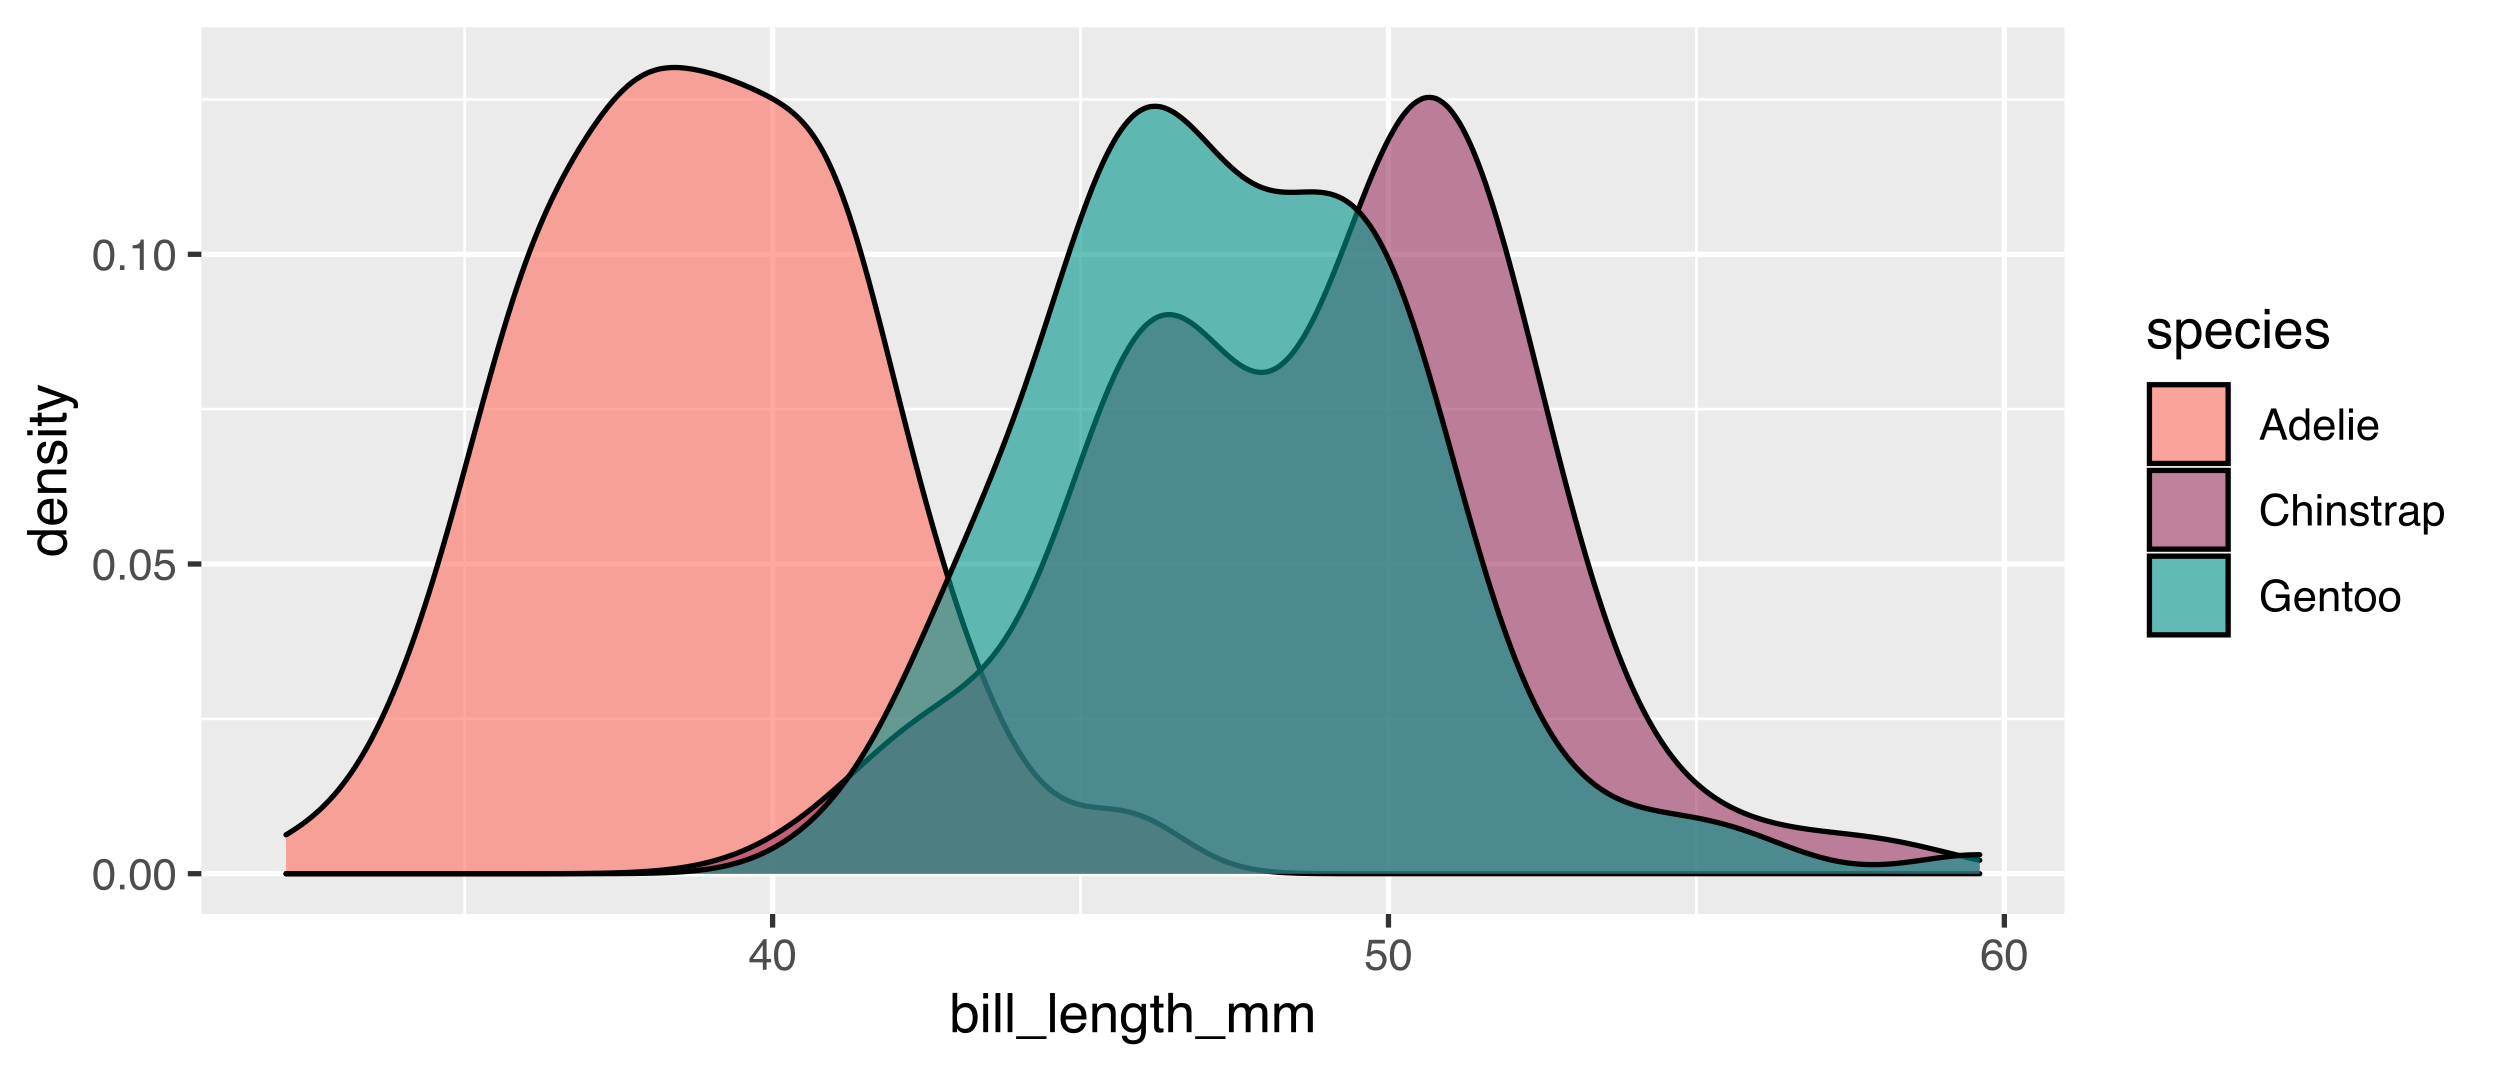 <?xml version="1.0" encoding="UTF-8"?>
<svg xmlns="http://www.w3.org/2000/svg" xmlns:xlink="http://www.w3.org/1999/xlink" width="504pt" height="216pt" viewBox="0 0 504 216" version="1.1">
<defs>
<g>
<symbol overflow="visible" id="glyph0-0">
<path style="stroke:none;" d="M 0.281 0 L 0.281 -6.312 L 5.297 -6.312 L 5.297 0 Z M 4.5 -0.797 L 4.5 -5.516 L 1.078 -5.516 L 1.078 -0.797 Z M 4.5 -0.797 "/>
</symbol>
<symbol overflow="visible" id="glyph0-1">
<path style="stroke:none;" d="M 2.375 -6.156 C 3.176 -6.156 3.754 -5.828 4.109 -5.172 C 4.379 -4.66 4.516 -3.961 4.516 -3.078 C 4.516 -2.242 4.391 -1.555 4.141 -1.016 C 3.785 -0.223 3.195 0.172 2.375 0.172 C 1.633 0.172 1.082 -0.148 0.719 -0.797 C 0.426 -1.328 0.281 -2.047 0.281 -2.953 C 0.281 -3.648 0.367 -4.25 0.547 -4.75 C 0.879 -5.688 1.488 -6.156 2.375 -6.156 Z M 2.375 -0.531 C 2.77 -0.531 3.086 -0.707 3.328 -1.062 C 3.566 -1.426 3.688 -2.086 3.688 -3.047 C 3.688 -3.754 3.598 -4.332 3.422 -4.781 C 3.254 -5.227 2.922 -5.453 2.422 -5.453 C 1.973 -5.453 1.641 -5.238 1.422 -4.812 C 1.211 -4.383 1.109 -3.754 1.109 -2.922 C 1.109 -2.297 1.176 -1.789 1.312 -1.406 C 1.52 -0.82 1.875 -0.531 2.375 -0.531 Z M 2.375 -0.531 "/>
</symbol>
<symbol overflow="visible" id="glyph0-2">
<path style="stroke:none;" d="M 0.75 -0.938 L 1.656 -0.938 L 1.656 0 L 0.75 0 Z M 0.75 -0.938 "/>
</symbol>
<symbol overflow="visible" id="glyph0-3">
<path style="stroke:none;" d="M 1.094 -1.562 C 1.133 -1.125 1.336 -0.82 1.703 -0.656 C 1.879 -0.57 2.094 -0.531 2.344 -0.531 C 2.801 -0.531 3.141 -0.676 3.359 -0.969 C 3.578 -1.258 3.688 -1.582 3.688 -1.938 C 3.688 -2.363 3.555 -2.691 3.297 -2.922 C 3.035 -3.16 2.719 -3.281 2.344 -3.281 C 2.082 -3.281 1.852 -3.227 1.656 -3.125 C 1.469 -3.02 1.305 -2.879 1.172 -2.703 L 0.5 -2.734 L 0.969 -6.047 L 4.172 -6.047 L 4.172 -5.297 L 1.562 -5.297 L 1.297 -3.594 C 1.43 -3.695 1.566 -3.773 1.703 -3.828 C 1.93 -3.93 2.195 -3.984 2.5 -3.984 C 3.062 -3.984 3.535 -3.801 3.922 -3.438 C 4.316 -3.07 4.516 -2.609 4.516 -2.047 C 4.516 -1.461 4.332 -0.945 3.969 -0.5 C 3.613 -0.062 3.047 0.156 2.266 0.156 C 1.754 0.156 1.305 0.016 0.922 -0.266 C 0.547 -0.547 0.332 -0.977 0.281 -1.562 Z M 1.094 -1.562 "/>
</symbol>
<symbol overflow="visible" id="glyph0-4">
<path style="stroke:none;" d="M 0.844 -4.359 L 0.844 -4.953 C 1.395 -5.004 1.781 -5.094 2 -5.219 C 2.227 -5.344 2.395 -5.645 2.5 -6.125 L 3.109 -6.125 L 3.109 0 L 2.297 0 L 2.297 -4.359 Z M 0.844 -4.359 "/>
</symbol>
<symbol overflow="visible" id="glyph0-5">
<path style="stroke:none;" d="M 2.906 -2.172 L 2.906 -4.969 L 0.938 -2.172 Z M 2.922 0 L 2.922 -1.5 L 0.219 -1.5 L 0.219 -2.266 L 3.047 -6.172 L 3.688 -6.172 L 3.688 -2.172 L 4.594 -2.172 L 4.594 -1.5 L 3.688 -1.5 L 3.688 0 Z M 2.922 0 "/>
</symbol>
<symbol overflow="visible" id="glyph0-6">
<path style="stroke:none;" d="M 2.578 -6.172 C 3.266 -6.172 3.742 -5.992 4.016 -5.641 C 4.285 -5.285 4.422 -4.922 4.422 -4.547 L 3.656 -4.547 C 3.602 -4.785 3.531 -4.973 3.438 -5.109 C 3.25 -5.367 2.961 -5.5 2.578 -5.5 C 2.148 -5.5 1.805 -5.297 1.547 -4.891 C 1.297 -4.492 1.156 -3.926 1.125 -3.188 C 1.301 -3.445 1.523 -3.641 1.797 -3.766 C 2.047 -3.879 2.32 -3.938 2.625 -3.938 C 3.133 -3.938 3.582 -3.77 3.969 -3.438 C 4.352 -3.113 4.547 -2.625 4.547 -1.969 C 4.547 -1.414 4.363 -0.922 4 -0.484 C 3.633 -0.055 3.117 0.156 2.453 0.156 C 1.867 0.156 1.367 -0.062 0.953 -0.5 C 0.535 -0.938 0.328 -1.672 0.328 -2.703 C 0.328 -3.461 0.422 -4.109 0.609 -4.641 C 0.961 -5.66 1.617 -6.172 2.578 -6.172 Z M 2.516 -0.531 C 2.922 -0.531 3.223 -0.664 3.422 -0.938 C 3.629 -1.207 3.734 -1.531 3.734 -1.906 C 3.734 -2.219 3.641 -2.516 3.453 -2.797 C 3.273 -3.086 2.953 -3.234 2.484 -3.234 C 2.148 -3.234 1.859 -3.125 1.609 -2.906 C 1.359 -2.688 1.234 -2.352 1.234 -1.906 C 1.234 -1.52 1.344 -1.191 1.562 -0.922 C 1.789 -0.66 2.109 -0.531 2.516 -0.531 Z M 2.516 -0.531 "/>
</symbol>
<symbol overflow="visible" id="glyph0-7">
<path style="stroke:none;" d="M 3.906 -2.578 L 2.953 -5.375 L 1.938 -2.578 Z M 2.5 -6.312 L 3.469 -6.312 L 5.766 0 L 4.828 0 L 4.188 -1.891 L 1.688 -1.891 L 1 0 L 0.125 0 Z M 2.5 -6.312 "/>
</symbol>
<symbol overflow="visible" id="glyph0-8">
<path style="stroke:none;" d="M 1.062 -2.25 C 1.062 -1.75 1.164 -1.332 1.375 -1 C 1.582 -0.676 1.914 -0.516 2.375 -0.516 C 2.727 -0.516 3.02 -0.664 3.25 -0.969 C 3.488 -1.281 3.609 -1.723 3.609 -2.297 C 3.609 -2.879 3.488 -3.305 3.25 -3.578 C 3.008 -3.859 2.711 -4 2.359 -4 C 1.973 -4 1.66 -3.848 1.422 -3.547 C 1.18 -3.254 1.062 -2.82 1.062 -2.25 Z M 2.219 -4.688 C 2.57 -4.688 2.867 -4.609 3.109 -4.453 C 3.242 -4.367 3.398 -4.219 3.578 -4 L 3.578 -6.328 L 4.312 -6.328 L 4.312 0 L 3.625 0 L 3.625 -0.641 C 3.438 -0.359 3.219 -0.156 2.969 -0.031 C 2.727 0.094 2.453 0.156 2.141 0.156 C 1.617 0.156 1.172 -0.055 0.797 -0.484 C 0.422 -0.91 0.234 -1.484 0.234 -2.203 C 0.234 -2.867 0.406 -3.445 0.75 -3.938 C 1.094 -4.438 1.582 -4.688 2.219 -4.688 Z M 2.219 -4.688 "/>
</symbol>
<symbol overflow="visible" id="glyph0-9">
<path style="stroke:none;" d="M 2.484 -4.703 C 2.805 -4.703 3.117 -4.625 3.422 -4.469 C 3.734 -4.32 3.969 -4.125 4.125 -3.875 C 4.281 -3.645 4.383 -3.375 4.438 -3.062 C 4.488 -2.852 4.516 -2.516 4.516 -2.047 L 1.141 -2.047 C 1.148 -1.586 1.258 -1.211 1.469 -0.922 C 1.676 -0.641 1.992 -0.5 2.422 -0.5 C 2.828 -0.5 3.148 -0.633 3.391 -0.906 C 3.523 -1.062 3.625 -1.238 3.688 -1.438 L 4.453 -1.438 C 4.43 -1.27 4.363 -1.082 4.25 -0.875 C 4.133 -0.664 4.004 -0.5 3.859 -0.375 C 3.629 -0.145 3.344 0.008 3 0.094 C 2.812 0.133 2.598 0.156 2.359 0.156 C 1.785 0.156 1.301 -0.051 0.906 -0.469 C 0.508 -0.883 0.312 -1.469 0.312 -2.219 C 0.312 -2.945 0.508 -3.539 0.906 -4 C 1.312 -4.469 1.836 -4.703 2.484 -4.703 Z M 3.719 -2.672 C 3.688 -3.004 3.613 -3.27 3.5 -3.469 C 3.281 -3.844 2.926 -4.031 2.438 -4.031 C 2.082 -4.031 1.785 -3.898 1.547 -3.641 C 1.305 -3.391 1.176 -3.066 1.156 -2.672 Z M 2.406 -4.719 Z M 2.406 -4.719 "/>
</symbol>
<symbol overflow="visible" id="glyph0-10">
<path style="stroke:none;" d="M 0.594 -6.312 L 1.359 -6.312 L 1.359 0 L 0.594 0 Z M 0.594 -6.312 "/>
</symbol>
<symbol overflow="visible" id="glyph0-11">
<path style="stroke:none;" d="M 0.562 -4.578 L 1.359 -4.578 L 1.359 0 L 0.562 0 Z M 0.562 -6.312 L 1.359 -6.312 L 1.359 -5.438 L 0.562 -5.438 Z M 0.562 -6.312 "/>
</symbol>
<symbol overflow="visible" id="glyph0-12">
<path style="stroke:none;" d="M 3.328 -6.484 C 4.129 -6.484 4.75 -6.27 5.188 -5.844 C 5.625 -5.426 5.867 -4.953 5.922 -4.422 L 5.094 -4.422 C 5 -4.828 4.812 -5.145 4.531 -5.375 C 4.25 -5.613 3.852 -5.734 3.344 -5.734 C 2.719 -5.734 2.211 -5.516 1.828 -5.078 C 1.453 -4.641 1.266 -3.973 1.266 -3.078 C 1.266 -2.336 1.438 -1.738 1.781 -1.281 C 2.125 -0.82 2.633 -0.594 3.312 -0.594 C 3.945 -0.594 4.43 -0.832 4.766 -1.312 C 4.93 -1.57 5.062 -1.906 5.156 -2.312 L 5.984 -2.312 C 5.91 -1.656 5.664 -1.102 5.25 -0.656 C 4.75 -0.113 4.07 0.156 3.219 0.156 C 2.488 0.156 1.875 -0.062 1.375 -0.5 C 0.719 -1.094 0.391 -2 0.391 -3.219 C 0.391 -4.156 0.633 -4.922 1.125 -5.516 C 1.656 -6.16 2.391 -6.484 3.328 -6.484 Z M 3.156 -6.484 Z M 3.156 -6.484 "/>
</symbol>
<symbol overflow="visible" id="glyph0-13">
<path style="stroke:none;" d="M 0.562 -6.328 L 1.344 -6.328 L 1.344 -3.984 C 1.52 -4.211 1.68 -4.375 1.828 -4.469 C 2.078 -4.633 2.391 -4.719 2.766 -4.719 C 3.43 -4.719 3.883 -4.484 4.125 -4.016 C 4.25 -3.754 4.312 -3.398 4.312 -2.953 L 4.312 0 L 3.516 0 L 3.516 -2.906 C 3.516 -3.238 3.473 -3.484 3.391 -3.641 C 3.254 -3.891 2.992 -4.016 2.609 -4.016 C 2.285 -4.016 1.992 -3.906 1.734 -3.688 C 1.473 -3.469 1.344 -3.051 1.344 -2.438 L 1.344 0 L 0.562 0 Z M 0.562 -6.328 "/>
</symbol>
<symbol overflow="visible" id="glyph0-14">
<path style="stroke:none;" d="M 0.562 -4.594 L 1.297 -4.594 L 1.297 -3.953 C 1.516 -4.211 1.742 -4.398 1.984 -4.516 C 2.234 -4.641 2.508 -4.703 2.812 -4.703 C 3.457 -4.703 3.895 -4.473 4.125 -4.016 C 4.25 -3.766 4.312 -3.41 4.312 -2.953 L 4.312 0 L 3.531 0 L 3.531 -2.906 C 3.531 -3.176 3.488 -3.398 3.406 -3.578 C 3.27 -3.859 3.02 -4 2.656 -4 C 2.477 -4 2.328 -3.984 2.203 -3.953 C 1.992 -3.891 1.812 -3.766 1.656 -3.578 C 1.52 -3.422 1.43 -3.258 1.391 -3.094 C 1.359 -2.938 1.344 -2.707 1.344 -2.406 L 1.344 0 L 0.562 0 Z M 2.391 -4.719 Z M 2.391 -4.719 "/>
</symbol>
<symbol overflow="visible" id="glyph0-15">
<path style="stroke:none;" d="M 1.031 -1.438 C 1.051 -1.188 1.113 -0.988 1.219 -0.844 C 1.414 -0.602 1.754 -0.484 2.234 -0.484 C 2.516 -0.484 2.766 -0.539 2.984 -0.656 C 3.203 -0.781 3.312 -0.973 3.312 -1.234 C 3.312 -1.43 3.223 -1.582 3.047 -1.688 C 2.941 -1.75 2.723 -1.82 2.391 -1.906 L 1.781 -2.062 C 1.383 -2.164 1.094 -2.273 0.906 -2.391 C 0.57 -2.598 0.406 -2.891 0.406 -3.266 C 0.406 -3.691 0.562 -4.039 0.875 -4.312 C 1.195 -4.582 1.617 -4.719 2.141 -4.719 C 2.836 -4.719 3.336 -4.516 3.641 -4.109 C 3.836 -3.848 3.93 -3.57 3.922 -3.281 L 3.203 -3.281 C 3.18 -3.457 3.117 -3.613 3.016 -3.75 C 2.836 -3.957 2.531 -4.062 2.094 -4.062 C 1.801 -4.062 1.578 -4.004 1.422 -3.891 C 1.273 -3.773 1.203 -3.629 1.203 -3.453 C 1.203 -3.254 1.301 -3.094 1.5 -2.969 C 1.613 -2.895 1.781 -2.832 2 -2.781 L 2.516 -2.656 C 3.066 -2.52 3.438 -2.391 3.625 -2.266 C 3.926 -2.066 4.078 -1.754 4.078 -1.328 C 4.078 -0.922 3.922 -0.566 3.609 -0.266 C 3.305 0.023 2.832 0.172 2.188 0.172 C 1.508 0.172 1.023 0.02 0.734 -0.281 C 0.453 -0.594 0.301 -0.977 0.281 -1.438 Z M 2.172 -4.719 Z M 2.172 -4.719 "/>
</symbol>
<symbol overflow="visible" id="glyph0-16">
<path style="stroke:none;" d="M 0.719 -5.891 L 1.5 -5.891 L 1.5 -4.594 L 2.234 -4.594 L 2.234 -3.969 L 1.5 -3.969 L 1.5 -0.969 C 1.5 -0.801 1.555 -0.691 1.672 -0.641 C 1.723 -0.609 1.82 -0.594 1.969 -0.594 C 2 -0.594 2.035 -0.594 2.078 -0.594 C 2.129 -0.594 2.18 -0.598 2.234 -0.609 L 2.234 0 C 2.148 0.02 2.055 0.035 1.953 0.047 C 1.859 0.066 1.758 0.078 1.656 0.078 C 1.289 0.078 1.039 -0.016 0.906 -0.203 C 0.781 -0.391 0.719 -0.629 0.719 -0.922 L 0.719 -3.969 L 0.094 -3.969 L 0.094 -4.594 L 0.719 -4.594 Z M 0.719 -5.891 "/>
</symbol>
<symbol overflow="visible" id="glyph0-17">
<path style="stroke:none;" d="M 0.594 -4.594 L 1.328 -4.594 L 1.328 -3.812 C 1.379 -3.957 1.523 -4.141 1.766 -4.359 C 2.004 -4.586 2.273 -4.703 2.578 -4.703 C 2.586 -4.703 2.609 -4.695 2.641 -4.688 C 2.68 -4.688 2.742 -4.688 2.828 -4.688 L 2.828 -3.859 C 2.773 -3.867 2.727 -3.875 2.688 -3.875 C 2.656 -3.883 2.617 -3.891 2.578 -3.891 C 2.18 -3.891 1.879 -3.766 1.672 -3.516 C 1.461 -3.266 1.359 -2.973 1.359 -2.641 L 1.359 0 L 0.594 0 Z M 0.594 -4.594 "/>
</symbol>
<symbol overflow="visible" id="glyph0-18">
<path style="stroke:none;" d="M 1.156 -1.219 C 1.156 -1 1.238 -0.82 1.406 -0.688 C 1.57 -0.562 1.766 -0.5 1.984 -0.5 C 2.254 -0.5 2.52 -0.562 2.781 -0.688 C 3.207 -0.895 3.422 -1.238 3.422 -1.719 L 3.422 -2.344 C 3.328 -2.281 3.203 -2.227 3.047 -2.188 C 2.898 -2.145 2.754 -2.117 2.609 -2.109 L 2.141 -2.047 C 1.867 -2.004 1.66 -1.945 1.516 -1.875 C 1.273 -1.738 1.156 -1.52 1.156 -1.219 Z M 3.031 -2.781 C 3.207 -2.812 3.328 -2.891 3.391 -3.016 C 3.422 -3.078 3.438 -3.176 3.438 -3.312 C 3.438 -3.57 3.344 -3.758 3.156 -3.875 C 2.969 -4 2.703 -4.062 2.359 -4.062 C 1.953 -4.062 1.664 -3.953 1.5 -3.734 C 1.406 -3.609 1.344 -3.43 1.312 -3.203 L 0.594 -3.203 C 0.602 -3.766 0.785 -4.156 1.141 -4.375 C 1.492 -4.602 1.906 -4.719 2.375 -4.719 C 2.914 -4.719 3.352 -4.613 3.688 -4.406 C 4.02 -4.195 4.188 -3.875 4.188 -3.438 L 4.188 -0.797 C 4.188 -0.711 4.203 -0.645 4.234 -0.594 C 4.273 -0.551 4.348 -0.531 4.453 -0.531 C 4.484 -0.531 4.52 -0.531 4.562 -0.531 C 4.602 -0.531 4.648 -0.535 4.703 -0.547 L 4.703 0.016 C 4.578 0.055 4.484 0.078 4.422 0.078 C 4.359 0.086 4.273 0.094 4.172 0.094 C 3.898 0.094 3.707 0 3.594 -0.188 C 3.531 -0.281 3.484 -0.422 3.453 -0.609 C 3.297 -0.398 3.07 -0.219 2.781 -0.062 C 2.488 0.082 2.16 0.156 1.797 0.156 C 1.367 0.156 1.02 0.023 0.75 -0.234 C 0.488 -0.492 0.359 -0.816 0.359 -1.203 C 0.359 -1.629 0.488 -1.957 0.75 -2.188 C 1.02 -2.426 1.367 -2.578 1.797 -2.641 Z M 2.391 -4.719 Z M 2.391 -4.719 "/>
</symbol>
<symbol overflow="visible" id="glyph0-19">
<path style="stroke:none;" d="M 2.516 -0.516 C 2.867 -0.516 3.164 -0.664 3.406 -0.969 C 3.645 -1.27 3.766 -1.723 3.766 -2.328 C 3.766 -2.691 3.711 -3.004 3.609 -3.266 C 3.41 -3.773 3.047 -4.031 2.516 -4.031 C 1.973 -4.031 1.602 -3.766 1.406 -3.234 C 1.301 -2.941 1.25 -2.578 1.25 -2.141 C 1.25 -1.785 1.301 -1.484 1.406 -1.234 C 1.602 -0.754 1.973 -0.516 2.516 -0.516 Z M 0.5 -4.578 L 1.266 -4.578 L 1.266 -3.969 C 1.41 -4.176 1.578 -4.336 1.766 -4.453 C 2.023 -4.629 2.332 -4.719 2.688 -4.719 C 3.207 -4.719 3.648 -4.516 4.016 -4.109 C 4.379 -3.711 4.562 -3.145 4.562 -2.406 C 4.562 -1.395 4.297 -0.676 3.766 -0.25 C 3.43 0.02 3.047 0.156 2.609 0.156 C 2.266 0.156 1.973 0.078 1.734 -0.078 C 1.598 -0.16 1.445 -0.305 1.281 -0.516 L 1.281 1.828 L 0.5 1.828 Z M 0.5 -4.578 "/>
</symbol>
<symbol overflow="visible" id="glyph0-20">
<path style="stroke:none;" d="M 3.391 -6.469 C 3.984 -6.469 4.5 -6.352 4.938 -6.125 C 5.562 -5.801 5.945 -5.227 6.094 -4.406 L 5.234 -4.406 C 5.129 -4.863 4.914 -5.195 4.594 -5.406 C 4.27 -5.613 3.863 -5.719 3.375 -5.719 C 2.789 -5.719 2.297 -5.5 1.891 -5.062 C 1.492 -4.625 1.297 -3.973 1.297 -3.109 C 1.297 -2.359 1.461 -1.742 1.797 -1.266 C 2.129 -0.797 2.664 -0.562 3.406 -0.562 C 3.977 -0.562 4.445 -0.727 4.812 -1.062 C 5.188 -1.395 5.379 -1.93 5.391 -2.672 L 3.422 -2.672 L 3.422 -3.375 L 6.188 -3.375 L 6.188 0 L 5.641 0 L 5.438 -0.812 C 5.145 -0.488 4.891 -0.27 4.672 -0.156 C 4.297 0.062 3.816 0.172 3.234 0.172 C 2.484 0.172 1.844 -0.07 1.312 -0.562 C 0.719 -1.164 0.422 -2 0.422 -3.062 C 0.422 -4.113 0.707 -4.953 1.281 -5.578 C 1.82 -6.172 2.523 -6.469 3.391 -6.469 Z M 3.25 -6.484 Z M 3.25 -6.484 "/>
</symbol>
<symbol overflow="visible" id="glyph0-21">
<path style="stroke:none;" d="M 2.391 -0.5 C 2.898 -0.5 3.25 -0.691 3.438 -1.078 C 3.633 -1.461 3.734 -1.895 3.734 -2.375 C 3.734 -2.801 3.664 -3.148 3.531 -3.422 C 3.312 -3.848 2.938 -4.062 2.406 -4.062 C 1.926 -4.062 1.578 -3.879 1.359 -3.516 C 1.148 -3.16 1.047 -2.727 1.047 -2.219 C 1.047 -1.727 1.148 -1.316 1.359 -0.984 C 1.578 -0.66 1.922 -0.5 2.391 -0.5 Z M 2.422 -4.734 C 3.016 -4.734 3.516 -4.535 3.922 -4.141 C 4.336 -3.742 4.547 -3.16 4.547 -2.391 C 4.547 -1.648 4.363 -1.035 4 -0.547 C 3.633 -0.066 3.07 0.172 2.312 0.172 C 1.688 0.172 1.188 -0.039 0.812 -0.469 C 0.438 -0.895 0.25 -1.473 0.25 -2.203 C 0.25 -2.973 0.445 -3.586 0.844 -4.047 C 1.238 -4.504 1.766 -4.734 2.422 -4.734 Z M 2.391 -4.719 Z M 2.391 -4.719 "/>
</symbol>
<symbol overflow="visible" id="glyph1-0">
<path style="stroke:none;" d="M 0.359 0 L 0.359 -7.891 L 6.625 -7.891 L 6.625 0 Z M 5.625 -0.984 L 5.625 -6.906 L 1.344 -6.906 L 1.344 -0.984 Z M 5.625 -0.984 "/>
</symbol>
<symbol overflow="visible" id="glyph1-1">
<path style="stroke:none;" d="M 0.641 -7.922 L 1.578 -7.922 L 1.578 -5.047 C 1.785 -5.328 2.035 -5.539 2.328 -5.688 C 2.617 -5.832 2.938 -5.906 3.281 -5.906 C 4 -5.906 4.582 -5.656 5.031 -5.156 C 5.477 -4.664 5.703 -3.941 5.703 -2.984 C 5.703 -2.078 5.477 -1.32 5.031 -0.719 C 4.594 -0.113 3.984 0.188 3.203 0.188 C 2.766 0.188 2.395 0.078 2.094 -0.141 C 1.914 -0.266 1.727 -0.461 1.531 -0.734 L 1.531 0 L 0.641 0 Z M 3.141 -0.672 C 3.672 -0.672 4.062 -0.879 4.312 -1.297 C 4.57 -1.711 4.703 -2.258 4.703 -2.938 C 4.703 -3.539 4.57 -4.039 4.312 -4.438 C 4.062 -4.832 3.68 -5.031 3.172 -5.031 C 2.734 -5.031 2.348 -4.867 2.016 -4.547 C 1.68 -4.223 1.516 -3.688 1.516 -2.938 C 1.516 -2.395 1.582 -1.957 1.719 -1.625 C 1.977 -0.988 2.453 -0.672 3.141 -0.672 Z M 3.141 -0.672 "/>
</symbol>
<symbol overflow="visible" id="glyph1-2">
<path style="stroke:none;" d="M 0.703 -5.719 L 1.688 -5.719 L 1.688 0 L 0.703 0 Z M 0.703 -7.891 L 1.688 -7.891 L 1.688 -6.797 L 0.703 -6.797 Z M 0.703 -7.891 "/>
</symbol>
<symbol overflow="visible" id="glyph1-3">
<path style="stroke:none;" d="M 0.734 -7.891 L 1.703 -7.891 L 1.703 0 L 0.734 0 Z M 0.734 -7.891 "/>
</symbol>
<symbol overflow="visible" id="glyph1-4">
<path style="stroke:none;" d="M 0 1.375 L 0 0.828 L 6.125 0.828 L 6.125 1.375 Z M 0 1.375 "/>
</symbol>
<symbol overflow="visible" id="glyph1-5">
<path style="stroke:none;" d="M 3.109 -5.875 C 3.516 -5.875 3.906 -5.781 4.281 -5.594 C 4.664 -5.406 4.961 -5.156 5.172 -4.844 C 5.359 -4.562 5.484 -4.223 5.547 -3.828 C 5.609 -3.566 5.641 -3.145 5.641 -2.562 L 1.422 -2.562 C 1.441 -1.977 1.578 -1.508 1.828 -1.156 C 2.086 -0.812 2.488 -0.641 3.031 -0.641 C 3.539 -0.641 3.945 -0.805 4.25 -1.141 C 4.414 -1.328 4.535 -1.551 4.609 -1.812 L 5.562 -1.812 C 5.531 -1.594 5.441 -1.352 5.297 -1.094 C 5.16 -0.832 5.004 -0.625 4.828 -0.469 C 4.535 -0.176 4.176 0.02 3.75 0.125 C 3.508 0.176 3.242 0.203 2.953 0.203 C 2.234 0.203 1.625 -0.055 1.125 -0.578 C 0.633 -1.098 0.391 -1.828 0.391 -2.766 C 0.391 -3.691 0.641 -4.441 1.141 -5.016 C 1.641 -5.586 2.297 -5.875 3.109 -5.875 Z M 4.641 -3.328 C 4.609 -3.754 4.52 -4.094 4.375 -4.344 C 4.102 -4.801 3.66 -5.031 3.047 -5.031 C 2.598 -5.031 2.223 -4.867 1.922 -4.547 C 1.629 -4.234 1.473 -3.828 1.453 -3.328 Z M 3.016 -5.891 Z M 3.016 -5.891 "/>
</symbol>
<symbol overflow="visible" id="glyph1-6">
<path style="stroke:none;" d="M 0.703 -5.75 L 1.625 -5.75 L 1.625 -4.938 C 1.895 -5.27 2.18 -5.508 2.484 -5.656 C 2.797 -5.801 3.133 -5.875 3.5 -5.875 C 4.32 -5.875 4.875 -5.594 5.156 -5.031 C 5.312 -4.719 5.391 -4.27 5.391 -3.688 L 5.391 0 L 4.422 0 L 4.422 -3.625 C 4.422 -3.977 4.367 -4.258 4.266 -4.469 C 4.086 -4.832 3.773 -5.016 3.328 -5.016 C 3.098 -5.016 2.91 -4.988 2.766 -4.938 C 2.492 -4.863 2.258 -4.707 2.062 -4.469 C 1.906 -4.281 1.801 -4.082 1.75 -3.875 C 1.695 -3.676 1.672 -3.391 1.672 -3.016 L 1.672 0 L 0.703 0 Z M 2.984 -5.891 Z M 2.984 -5.891 "/>
</symbol>
<symbol overflow="visible" id="glyph1-7">
<path style="stroke:none;" d="M 2.734 -5.859 C 3.191 -5.859 3.586 -5.742 3.922 -5.516 C 4.098 -5.391 4.285 -5.207 4.484 -4.969 L 4.484 -5.703 L 5.375 -5.703 L 5.375 -0.469 C 5.375 0.258 5.266 0.836 5.047 1.266 C 4.648 2.047 3.895 2.438 2.781 2.438 C 2.156 2.438 1.629 2.297 1.203 2.016 C 0.785 1.734 0.551 1.301 0.5 0.719 L 1.484 0.719 C 1.535 0.969 1.629 1.164 1.766 1.312 C 1.984 1.531 2.328 1.641 2.797 1.641 C 3.535 1.641 4.02 1.375 4.25 0.844 C 4.383 0.539 4.445 -0.004 4.438 -0.797 C 4.25 -0.504 4.016 -0.285 3.734 -0.141 C 3.461 -0.004 3.109 0.062 2.672 0.062 C 2.047 0.062 1.5 -0.156 1.031 -0.594 C 0.562 -1.031 0.328 -1.758 0.328 -2.781 C 0.328 -3.75 0.562 -4.504 1.031 -5.047 C 1.5 -5.586 2.066 -5.859 2.734 -5.859 Z M 4.484 -2.906 C 4.484 -3.613 4.332 -4.141 4.031 -4.484 C 3.738 -4.828 3.367 -5 2.922 -5 C 2.234 -5 1.766 -4.68 1.516 -4.047 C 1.391 -3.703 1.328 -3.254 1.328 -2.703 C 1.328 -2.055 1.457 -1.562 1.719 -1.219 C 1.977 -0.883 2.332 -0.719 2.781 -0.719 C 3.469 -0.719 3.957 -1.031 4.25 -1.656 C 4.406 -2.008 4.484 -2.426 4.484 -2.906 Z M 2.859 -5.891 Z M 2.859 -5.891 "/>
</symbol>
<symbol overflow="visible" id="glyph1-8">
<path style="stroke:none;" d="M 0.906 -7.359 L 1.875 -7.359 L 1.875 -5.75 L 2.797 -5.75 L 2.797 -4.969 L 1.875 -4.969 L 1.875 -1.203 C 1.875 -1.004 1.941 -0.875 2.078 -0.812 C 2.16 -0.77 2.285 -0.75 2.453 -0.75 C 2.504 -0.75 2.555 -0.75 2.609 -0.75 C 2.66 -0.75 2.723 -0.754 2.797 -0.766 L 2.797 0 C 2.68 0.031 2.562 0.051 2.438 0.062 C 2.32 0.082 2.195 0.094 2.062 0.094 C 1.613 0.094 1.305 -0.02 1.141 -0.25 C 0.984 -0.488 0.906 -0.789 0.906 -1.156 L 0.906 -4.969 L 0.125 -4.969 L 0.125 -5.75 L 0.906 -5.75 Z M 0.906 -7.359 "/>
</symbol>
<symbol overflow="visible" id="glyph1-9">
<path style="stroke:none;" d="M 0.703 -7.922 L 1.672 -7.922 L 1.672 -4.969 C 1.898 -5.258 2.109 -5.469 2.297 -5.594 C 2.609 -5.789 2.992 -5.891 3.453 -5.891 C 4.285 -5.891 4.852 -5.598 5.156 -5.016 C 5.312 -4.691 5.391 -4.25 5.391 -3.688 L 5.391 0 L 4.406 0 L 4.406 -3.625 C 4.406 -4.051 4.352 -4.363 4.25 -4.562 C 4.07 -4.875 3.738 -5.031 3.25 -5.031 C 2.852 -5.031 2.488 -4.891 2.156 -4.609 C 1.832 -4.336 1.672 -3.816 1.672 -3.047 L 1.672 0 L 0.703 0 Z M 0.703 -7.922 "/>
</symbol>
<symbol overflow="visible" id="glyph1-10">
<path style="stroke:none;" d="M 0.703 -5.75 L 1.672 -5.75 L 1.672 -4.938 C 1.898 -5.219 2.102 -5.422 2.281 -5.547 C 2.602 -5.766 2.969 -5.875 3.375 -5.875 C 3.832 -5.875 4.203 -5.766 4.484 -5.547 C 4.641 -5.41 4.781 -5.219 4.906 -4.969 C 5.125 -5.281 5.379 -5.508 5.672 -5.656 C 5.961 -5.801 6.285 -5.875 6.641 -5.875 C 7.41 -5.875 7.938 -5.598 8.219 -5.047 C 8.375 -4.742 8.453 -4.336 8.453 -3.828 L 8.453 0 L 7.438 0 L 7.438 -4 C 7.438 -4.383 7.344 -4.645 7.156 -4.781 C 6.969 -4.926 6.734 -5 6.453 -5 C 6.078 -5 5.75 -4.867 5.469 -4.609 C 5.195 -4.359 5.062 -3.938 5.062 -3.344 L 5.062 0 L 4.078 0 L 4.078 -3.75 C 4.078 -4.145 4.031 -4.43 3.938 -4.609 C 3.789 -4.879 3.52 -5.016 3.125 -5.016 C 2.758 -5.016 2.426 -4.867 2.125 -4.578 C 1.82 -4.297 1.672 -3.785 1.672 -3.047 L 1.672 0 L 0.703 0 Z M 0.703 -5.75 "/>
</symbol>
<symbol overflow="visible" id="glyph1-11">
<path style="stroke:none;" d="M 1.281 -1.812 C 1.312 -1.488 1.395 -1.238 1.531 -1.062 C 1.77 -0.75 2.191 -0.594 2.797 -0.594 C 3.148 -0.594 3.461 -0.672 3.734 -0.828 C 4.004 -0.984 4.141 -1.223 4.141 -1.547 C 4.141 -1.797 4.031 -1.984 3.812 -2.109 C 3.676 -2.191 3.398 -2.285 2.984 -2.391 L 2.219 -2.578 C 1.727 -2.703 1.367 -2.836 1.141 -2.984 C 0.723 -3.254 0.516 -3.617 0.516 -4.078 C 0.516 -4.617 0.707 -5.055 1.094 -5.391 C 1.488 -5.734 2.02 -5.906 2.688 -5.906 C 3.551 -5.906 4.176 -5.648 4.562 -5.141 C 4.801 -4.816 4.914 -4.469 4.906 -4.094 L 4 -4.094 C 3.977 -4.312 3.898 -4.508 3.766 -4.688 C 3.547 -4.945 3.16 -5.078 2.609 -5.078 C 2.242 -5.078 1.969 -5.004 1.781 -4.859 C 1.594 -4.723 1.5 -4.539 1.5 -4.312 C 1.5 -4.062 1.625 -3.863 1.875 -3.719 C 2.008 -3.625 2.219 -3.539 2.5 -3.469 L 3.141 -3.312 C 3.836 -3.145 4.301 -2.984 4.531 -2.828 C 4.914 -2.578 5.109 -2.191 5.109 -1.672 C 5.109 -1.148 4.91 -0.703 4.516 -0.328 C 4.129 0.035 3.539 0.219 2.75 0.219 C 1.895 0.219 1.285 0.023 0.922 -0.359 C 0.566 -0.754 0.379 -1.238 0.359 -1.812 Z M 2.719 -5.891 Z M 2.719 -5.891 "/>
</symbol>
<symbol overflow="visible" id="glyph1-12">
<path style="stroke:none;" d="M 3.141 -0.656 C 3.586 -0.656 3.957 -0.844 4.25 -1.219 C 4.551 -1.594 4.703 -2.156 4.703 -2.906 C 4.703 -3.363 4.641 -3.758 4.516 -4.094 C 4.266 -4.727 3.805 -5.047 3.141 -5.047 C 2.461 -5.047 2.004 -4.711 1.766 -4.047 C 1.629 -3.68 1.562 -3.223 1.562 -2.672 C 1.562 -2.234 1.629 -1.859 1.766 -1.547 C 2.016 -0.953 2.473 -0.656 3.141 -0.656 Z M 0.641 -5.719 L 1.578 -5.719 L 1.578 -4.969 C 1.766 -5.227 1.973 -5.426 2.203 -5.562 C 2.535 -5.781 2.922 -5.891 3.359 -5.891 C 4.004 -5.891 4.555 -5.641 5.016 -5.141 C 5.473 -4.641 5.703 -3.926 5.703 -3 C 5.703 -1.75 5.375 -0.852 4.719 -0.312 C 4.301 0.02 3.816 0.188 3.266 0.188 C 2.828 0.188 2.461 0.094 2.172 -0.094 C 2.004 -0.195 1.812 -0.379 1.594 -0.641 L 1.594 2.297 L 0.641 2.297 Z M 0.641 -5.719 "/>
</symbol>
<symbol overflow="visible" id="glyph1-13">
<path style="stroke:none;" d="M 2.922 -5.922 C 3.578 -5.922 4.109 -5.758 4.516 -5.438 C 4.922 -5.125 5.164 -4.582 5.25 -3.812 L 4.297 -3.812 C 4.242 -4.164 4.113 -4.457 3.906 -4.688 C 3.707 -4.926 3.379 -5.047 2.922 -5.047 C 2.305 -5.047 1.867 -4.75 1.609 -4.156 C 1.43 -3.758 1.344 -3.273 1.344 -2.703 C 1.344 -2.129 1.461 -1.645 1.703 -1.25 C 1.953 -0.852 2.336 -0.656 2.859 -0.656 C 3.266 -0.656 3.582 -0.773 3.812 -1.016 C 4.051 -1.266 4.211 -1.602 4.297 -2.031 L 5.25 -2.031 C 5.133 -1.27 4.863 -0.711 4.438 -0.359 C 4.008 -0.004 3.457 0.172 2.781 0.172 C 2.031 0.172 1.43 -0.102 0.984 -0.656 C 0.535 -1.207 0.312 -1.895 0.312 -2.719 C 0.312 -3.727 0.555 -4.516 1.047 -5.078 C 1.535 -5.641 2.16 -5.922 2.922 -5.922 Z M 2.781 -5.891 Z M 2.781 -5.891 "/>
</symbol>
<symbol overflow="visible" id="glyph2-0">
<path style="stroke:none;" d="M 0 -0.359 L -7.891 -0.359 L -7.891 -6.625 L 0 -6.625 Z M -0.984 -5.625 L -6.906 -5.625 L -6.906 -1.344 L -0.984 -1.344 Z M -0.984 -5.625 "/>
</symbol>
<symbol overflow="visible" id="glyph2-1">
<path style="stroke:none;" d="M -2.812 -1.328 C -2.195 -1.328 -1.68 -1.457 -1.266 -1.719 C -0.848 -1.977 -0.641 -2.395 -0.641 -2.969 C -0.641 -3.414 -0.832 -3.781 -1.219 -4.062 C -1.602 -4.352 -2.156 -4.5 -2.875 -4.5 C -3.602 -4.5 -4.141 -4.348 -4.484 -4.047 C -4.836 -3.754 -5.016 -3.391 -5.016 -2.953 C -5.016 -2.473 -4.828 -2.082 -4.453 -1.781 C -4.078 -1.477 -3.531 -1.328 -2.812 -1.328 Z M -5.859 -2.781 C -5.859 -3.219 -5.766 -3.586 -5.578 -3.891 C -5.473 -4.055 -5.285 -4.25 -5.016 -4.469 L -7.922 -4.469 L -7.922 -5.391 L 0 -5.391 L 0 -4.531 L -0.797 -4.531 C -0.441 -4.301 -0.188 -4.031 -0.031 -3.719 C 0.125 -3.414 0.203 -3.066 0.203 -2.672 C 0.203 -2.023 -0.062 -1.469 -0.594 -1 C -1.133 -0.531 -1.852 -0.297 -2.75 -0.297 C -3.594 -0.297 -4.32 -0.508 -4.938 -0.938 C -5.551 -1.363 -5.859 -1.977 -5.859 -2.781 Z M -5.859 -2.781 "/>
</symbol>
<symbol overflow="visible" id="glyph2-2">
<path style="stroke:none;" d="M -5.875 -3.109 C -5.875 -3.516 -5.781 -3.906 -5.594 -4.281 C -5.406 -4.664 -5.156 -4.961 -4.844 -5.172 C -4.562 -5.359 -4.223 -5.484 -3.828 -5.547 C -3.566 -5.609 -3.145 -5.641 -2.562 -5.641 L -2.562 -1.422 C -1.977 -1.441 -1.508 -1.578 -1.156 -1.828 C -0.812 -2.086 -0.641 -2.488 -0.641 -3.031 C -0.641 -3.539 -0.805 -3.945 -1.141 -4.25 C -1.328 -4.414 -1.551 -4.535 -1.812 -4.609 L -1.812 -5.562 C -1.594 -5.531 -1.352 -5.441 -1.094 -5.297 C -0.832 -5.16 -0.625 -5.004 -0.469 -4.828 C -0.176 -4.535 0.02 -4.176 0.125 -3.75 C 0.176 -3.508 0.203 -3.242 0.203 -2.953 C 0.203 -2.234 -0.055 -1.625 -0.578 -1.125 C -1.098 -0.633 -1.828 -0.391 -2.766 -0.391 C -3.691 -0.391 -4.441 -0.641 -5.016 -1.141 C -5.586 -1.641 -5.875 -2.297 -5.875 -3.109 Z M -3.328 -4.641 C -3.754 -4.609 -4.094 -4.52 -4.344 -4.375 C -4.801 -4.102 -5.031 -3.66 -5.031 -3.047 C -5.031 -2.598 -4.867 -2.223 -4.547 -1.922 C -4.234 -1.629 -3.828 -1.473 -3.328 -1.453 Z M -5.891 -3.016 Z M -5.891 -3.016 "/>
</symbol>
<symbol overflow="visible" id="glyph2-3">
<path style="stroke:none;" d="M -5.75 -0.703 L -5.75 -1.625 L -4.938 -1.625 C -5.27 -1.895 -5.508 -2.18 -5.656 -2.484 C -5.801 -2.797 -5.875 -3.133 -5.875 -3.5 C -5.875 -4.32 -5.594 -4.875 -5.031 -5.156 C -4.719 -5.312 -4.27 -5.391 -3.688 -5.391 L 0 -5.391 L 0 -4.422 L -3.625 -4.422 C -3.977 -4.422 -4.258 -4.367 -4.469 -4.266 C -4.832 -4.086 -5.016 -3.773 -5.016 -3.328 C -5.016 -3.098 -4.988 -2.91 -4.938 -2.766 C -4.863 -2.492 -4.707 -2.258 -4.469 -2.062 C -4.281 -1.906 -4.082 -1.801 -3.875 -1.75 C -3.676 -1.695 -3.391 -1.672 -3.016 -1.672 L 0 -1.672 L 0 -0.703 Z M -5.891 -2.984 Z M -5.891 -2.984 "/>
</symbol>
<symbol overflow="visible" id="glyph2-4">
<path style="stroke:none;" d="M -1.812 -1.281 C -1.488 -1.312 -1.238 -1.395 -1.062 -1.531 C -0.75 -1.77 -0.594 -2.191 -0.594 -2.797 C -0.594 -3.148 -0.672 -3.461 -0.828 -3.734 C -0.984 -4.004 -1.223 -4.141 -1.547 -4.141 C -1.797 -4.141 -1.984 -4.031 -2.109 -3.812 C -2.191 -3.676 -2.285 -3.398 -2.391 -2.984 L -2.578 -2.219 C -2.703 -1.727 -2.836 -1.367 -2.984 -1.141 C -3.254 -0.723 -3.617 -0.516 -4.078 -0.516 C -4.617 -0.516 -5.055 -0.707 -5.391 -1.094 C -5.734 -1.488 -5.906 -2.02 -5.906 -2.688 C -5.906 -3.551 -5.648 -4.176 -5.141 -4.562 C -4.816 -4.801 -4.469 -4.914 -4.094 -4.906 L -4.094 -4 C -4.312 -3.977 -4.508 -3.898 -4.688 -3.766 C -4.945 -3.547 -5.078 -3.16 -5.078 -2.609 C -5.078 -2.242 -5.004 -1.969 -4.859 -1.781 C -4.723 -1.594 -4.539 -1.5 -4.312 -1.5 C -4.062 -1.5 -3.863 -1.625 -3.719 -1.875 C -3.625 -2.008 -3.539 -2.219 -3.469 -2.5 L -3.312 -3.141 C -3.145 -3.836 -2.984 -4.301 -2.828 -4.531 C -2.578 -4.914 -2.191 -5.109 -1.672 -5.109 C -1.148 -5.109 -0.703 -4.91 -0.328 -4.516 C 0.035 -4.129 0.219 -3.539 0.219 -2.75 C 0.219 -1.895 0.023 -1.285 -0.359 -0.922 C -0.754 -0.566 -1.238 -0.379 -1.812 -0.359 Z M -5.891 -2.719 Z M -5.891 -2.719 "/>
</symbol>
<symbol overflow="visible" id="glyph2-5">
<path style="stroke:none;" d="M -5.719 -0.703 L -5.719 -1.688 L 0 -1.688 L 0 -0.703 Z M -7.891 -0.703 L -7.891 -1.688 L -6.797 -1.688 L -6.797 -0.703 Z M -7.891 -0.703 "/>
</symbol>
<symbol overflow="visible" id="glyph2-6">
<path style="stroke:none;" d="M -7.359 -0.906 L -7.359 -1.875 L -5.75 -1.875 L -5.75 -2.797 L -4.969 -2.797 L -4.969 -1.875 L -1.203 -1.875 C -1.004 -1.875 -0.875 -1.941 -0.812 -2.078 C -0.77 -2.16 -0.75 -2.285 -0.75 -2.453 C -0.75 -2.504 -0.75 -2.555 -0.75 -2.609 C -0.75 -2.66 -0.754 -2.723 -0.766 -2.797 L 0 -2.797 C 0.031 -2.68 0.051 -2.562 0.062 -2.438 C 0.082 -2.32 0.094 -2.195 0.094 -2.062 C 0.094 -1.613 -0.02 -1.305 -0.25 -1.141 C -0.488 -0.984 -0.789 -0.906 -1.156 -0.906 L -4.969 -0.906 L -4.969 -0.125 L -5.75 -0.125 L -5.75 -0.906 Z M -7.359 -0.906 "/>
</symbol>
<symbol overflow="visible" id="glyph2-7">
<path style="stroke:none;" d="M -5.75 -4.297 L -5.75 -5.375 C -5.383 -5.238 -4.547 -4.938 -3.234 -4.469 C -2.242 -4.113 -1.438 -3.816 -0.812 -3.578 C 0.656 -3.023 1.551 -2.633 1.875 -2.406 C 2.195 -2.176 2.359 -1.781 2.359 -1.219 C 2.359 -1.082 2.352 -0.977 2.344 -0.906 C 2.332 -0.832 2.312 -0.742 2.281 -0.641 L 1.406 -0.641 C 1.445 -0.805 1.473 -0.926 1.484 -1 C 1.492 -1.07 1.5 -1.141 1.5 -1.203 C 1.5 -1.379 1.469 -1.508 1.406 -1.594 C 1.352 -1.676 1.285 -1.75 1.203 -1.812 C 1.172 -1.82 1.02 -1.883 0.75 -2 C 0.488 -2.113 0.297 -2.191 0.172 -2.234 L -5.75 -0.109 L -5.75 -1.203 L -1.062 -2.75 Z M -5.891 -2.75 Z M -5.891 -2.75 "/>
</symbol>
</g>
<clipPath id="clip1">
  <path d="M 40.602 5.48 L 416.18 5.48 L 416.18 184.27 L 40.602 184.27 Z M 40.602 5.48 "/>
</clipPath>
<clipPath id="clip2">
  <path d="M 40.602 144 L 416.18 144 L 416.18 146 L 40.602 146 Z M 40.602 144 "/>
</clipPath>
<clipPath id="clip3">
  <path d="M 40.602 82 L 416.18 82 L 416.18 83 L 40.602 83 Z M 40.602 82 "/>
</clipPath>
<clipPath id="clip4">
  <path d="M 40.602 19 L 416.18 19 L 416.18 21 L 40.602 21 Z M 40.602 19 "/>
</clipPath>
<clipPath id="clip5">
  <path d="M 93 5.48 L 94 5.48 L 94 184.27 L 93 184.27 Z M 93 5.48 "/>
</clipPath>
<clipPath id="clip6">
  <path d="M 217 5.48 L 219 5.48 L 219 184.27 L 217 184.27 Z M 217 5.48 "/>
</clipPath>
<clipPath id="clip7">
  <path d="M 341 5.48 L 343 5.48 L 343 184.27 L 341 184.27 Z M 341 5.48 "/>
</clipPath>
<clipPath id="clip8">
  <path d="M 40.602 175 L 416.18 175 L 416.18 177 L 40.602 177 Z M 40.602 175 "/>
</clipPath>
<clipPath id="clip9">
  <path d="M 40.602 113 L 416.18 113 L 416.18 115 L 40.602 115 Z M 40.602 113 "/>
</clipPath>
<clipPath id="clip10">
  <path d="M 40.602 50 L 416.18 50 L 416.18 52 L 40.602 52 Z M 40.602 50 "/>
</clipPath>
<clipPath id="clip11">
  <path d="M 155 5.48 L 157 5.48 L 157 184.27 L 155 184.27 Z M 155 5.48 "/>
</clipPath>
<clipPath id="clip12">
  <path d="M 279 5.48 L 281 5.48 L 281 184.27 L 279 184.27 Z M 279 5.48 "/>
</clipPath>
<clipPath id="clip13">
  <path d="M 403 5.48 L 405 5.48 L 405 184.27 L 403 184.27 Z M 403 5.48 "/>
</clipPath>
</defs>
<g id="surface5160">
<rect x="0" y="0" width="504" height="216" style="fill:rgb(100%,100%,100%);fill-opacity:1;stroke:none;"/>
<rect x="0" y="0" width="504" height="216" style="fill:rgb(100%,100%,100%);fill-opacity:1;stroke:none;"/>
<path style="fill:none;stroke-width:1.067;stroke-linecap:round;stroke-linejoin:round;stroke:rgb(100%,100%,100%);stroke-opacity:1;stroke-miterlimit:10;" d="M 0 216 L 504 216 L 504 0 L 0 0 Z M 0 216 "/>
<g clip-path="url(#clip1)" clip-rule="nonzero">
<path style=" stroke:none;fill-rule:nonzero;fill:rgb(92.157%,92.157%,92.157%);fill-opacity:1;" d="M 40.602 184.266 L 416.18 184.266 L 416.18 5.477 L 40.602 5.477 Z M 40.602 184.266 "/>
</g>
<g clip-path="url(#clip2)" clip-rule="nonzero">
<path style="fill:none;stroke-width:0.533;stroke-linecap:butt;stroke-linejoin:round;stroke:rgb(100%,100%,100%);stroke-opacity:1;stroke-miterlimit:10;" d="M 40.602 144.922 L 416.18 144.922 "/>
</g>
<g clip-path="url(#clip3)" clip-rule="nonzero">
<path style="fill:none;stroke-width:0.533;stroke-linecap:butt;stroke-linejoin:round;stroke:rgb(100%,100%,100%);stroke-opacity:1;stroke-miterlimit:10;" d="M 40.602 82.484 L 416.18 82.484 "/>
</g>
<g clip-path="url(#clip4)" clip-rule="nonzero">
<path style="fill:none;stroke-width:0.533;stroke-linecap:butt;stroke-linejoin:round;stroke:rgb(100%,100%,100%);stroke-opacity:1;stroke-miterlimit:10;" d="M 40.602 20.047 L 416.18 20.047 "/>
</g>
<g clip-path="url(#clip5)" clip-rule="nonzero">
<path style="fill:none;stroke-width:0.533;stroke-linecap:butt;stroke-linejoin:round;stroke:rgb(100%,100%,100%);stroke-opacity:1;stroke-miterlimit:10;" d="M 93.68 184.266 L 93.68 5.48 "/>
</g>
<g clip-path="url(#clip6)" clip-rule="nonzero">
<path style="fill:none;stroke-width:0.533;stroke-linecap:butt;stroke-linejoin:round;stroke:rgb(100%,100%,100%);stroke-opacity:1;stroke-miterlimit:10;" d="M 217.836 184.266 L 217.836 5.48 "/>
</g>
<g clip-path="url(#clip7)" clip-rule="nonzero">
<path style="fill:none;stroke-width:0.533;stroke-linecap:butt;stroke-linejoin:round;stroke:rgb(100%,100%,100%);stroke-opacity:1;stroke-miterlimit:10;" d="M 341.996 184.266 L 341.996 5.48 "/>
</g>
<g clip-path="url(#clip8)" clip-rule="nonzero">
<path style="fill:none;stroke-width:1.067;stroke-linecap:butt;stroke-linejoin:round;stroke:rgb(100%,100%,100%);stroke-opacity:1;stroke-miterlimit:10;" d="M 40.602 176.141 L 416.18 176.141 "/>
</g>
<g clip-path="url(#clip9)" clip-rule="nonzero">
<path style="fill:none;stroke-width:1.067;stroke-linecap:butt;stroke-linejoin:round;stroke:rgb(100%,100%,100%);stroke-opacity:1;stroke-miterlimit:10;" d="M 40.602 113.703 L 416.18 113.703 "/>
</g>
<g clip-path="url(#clip10)" clip-rule="nonzero">
<path style="fill:none;stroke-width:1.067;stroke-linecap:butt;stroke-linejoin:round;stroke:rgb(100%,100%,100%);stroke-opacity:1;stroke-miterlimit:10;" d="M 40.602 51.266 L 416.18 51.266 "/>
</g>
<g clip-path="url(#clip11)" clip-rule="nonzero">
<path style="fill:none;stroke-width:1.067;stroke-linecap:butt;stroke-linejoin:round;stroke:rgb(100%,100%,100%);stroke-opacity:1;stroke-miterlimit:10;" d="M 155.758 184.266 L 155.758 5.48 "/>
</g>
<g clip-path="url(#clip12)" clip-rule="nonzero">
<path style="fill:none;stroke-width:1.067;stroke-linecap:butt;stroke-linejoin:round;stroke:rgb(100%,100%,100%);stroke-opacity:1;stroke-miterlimit:10;" d="M 279.918 184.266 L 279.918 5.48 "/>
</g>
<g clip-path="url(#clip13)" clip-rule="nonzero">
<path style="fill:none;stroke-width:1.067;stroke-linecap:butt;stroke-linejoin:round;stroke:rgb(100%,100%,100%);stroke-opacity:1;stroke-miterlimit:10;" d="M 404.074 184.266 L 404.074 5.48 "/>
</g>
<path style=" stroke:none;fill-rule:nonzero;fill:rgb(100%,43.137%,38.039%);fill-opacity:0.6;" d="M 57.672 168.297 L 58.34 167.891 L 59.008 167.465 L 59.676 167.023 L 60.348 166.566 L 61.016 166.09 L 61.684 165.59 L 62.352 165.066 L 63.02 164.52 L 63.688 163.949 L 64.355 163.352 L 65.023 162.719 L 65.691 162.055 L 66.359 161.363 L 67.027 160.637 L 67.695 159.879 L 68.363 159.07 L 69.031 158.23 L 69.699 157.348 L 70.367 156.43 L 71.035 155.465 L 71.703 154.449 L 72.371 153.391 L 73.043 152.289 L 73.711 151.145 L 74.379 149.949 L 75.047 148.695 L 75.715 147.398 L 76.383 146.055 L 77.051 144.66 L 77.719 143.215 L 78.387 141.711 L 79.055 140.16 L 79.723 138.559 L 80.391 136.914 L 81.059 135.211 L 81.727 133.449 L 82.395 131.645 L 83.062 129.789 L 83.73 127.891 L 84.398 125.934 L 85.066 123.93 L 85.738 121.879 L 86.406 119.785 L 87.074 117.648 L 87.742 115.465 L 88.41 113.238 L 89.078 110.977 L 89.746 108.68 L 90.414 106.352 L 91.082 103.984 L 91.75 101.594 L 92.418 99.18 L 93.086 96.75 L 93.754 94.305 L 94.422 91.848 L 95.09 89.387 L 95.758 86.922 L 96.426 84.465 L 97.094 82.02 L 97.762 79.59 L 98.43 77.184 L 99.102 74.801 L 99.77 72.449 L 100.438 70.129 L 101.105 67.863 L 101.773 65.641 L 102.441 63.465 L 103.109 61.336 L 103.777 59.266 L 104.445 57.262 L 105.113 55.316 L 105.781 53.426 L 106.449 51.598 L 107.117 49.828 L 107.785 48.129 L 108.453 46.484 L 109.121 44.895 L 109.789 43.359 L 110.457 41.875 L 111.125 40.449 L 111.797 39.07 L 112.465 37.73 L 113.133 36.43 L 113.801 35.172 L 114.469 33.953 L 115.137 32.766 L 115.805 31.605 L 116.473 30.477 L 117.141 29.379 L 117.809 28.312 L 118.477 27.27 L 119.145 26.258 L 119.812 25.27 L 120.48 24.316 L 121.148 23.395 L 121.816 22.508 L 122.484 21.648 L 123.152 20.828 L 123.82 20.051 L 124.492 19.312 L 125.16 18.617 L 125.828 17.965 L 126.496 17.355 L 127.164 16.797 L 127.832 16.289 L 128.5 15.828 L 129.168 15.41 L 129.836 15.035 L 130.504 14.719 L 131.172 14.445 L 131.84 14.211 L 132.508 14.02 L 133.176 13.863 L 133.844 13.75 L 134.512 13.676 L 135.18 13.625 L 135.848 13.605 L 136.516 13.613 L 137.188 13.648 L 137.855 13.707 L 138.523 13.785 L 139.191 13.879 L 139.859 13.988 L 140.527 14.117 L 141.195 14.262 L 141.863 14.418 L 142.531 14.586 L 143.199 14.766 L 143.867 14.957 L 144.535 15.16 L 145.203 15.371 L 145.871 15.594 L 146.539 15.824 L 147.207 16.066 L 147.875 16.316 L 148.543 16.574 L 149.211 16.84 L 149.883 17.113 L 150.551 17.398 L 151.219 17.688 L 151.887 17.988 L 152.555 18.293 L 153.223 18.613 L 153.891 18.941 L 154.559 19.281 L 155.227 19.637 L 155.895 20.004 L 156.562 20.395 L 157.23 20.812 L 157.898 21.254 L 158.566 21.723 L 159.234 22.23 L 159.902 22.781 L 160.57 23.383 L 161.238 24.035 L 161.906 24.742 L 162.578 25.508 L 163.246 26.359 L 163.914 27.289 L 164.582 28.293 L 165.25 29.383 L 165.918 30.551 L 166.586 31.836 L 167.254 33.219 L 167.922 34.695 L 168.59 36.266 L 169.258 37.926 L 169.926 39.715 L 170.594 41.594 L 171.262 43.562 L 171.93 45.621 L 172.598 47.758 L 173.266 50 L 173.934 52.312 L 174.602 54.688 L 175.273 57.121 L 175.941 59.609 L 176.609 62.152 L 177.277 64.734 L 177.945 67.344 L 178.613 69.977 L 179.281 72.625 L 179.949 75.285 L 181.285 80.598 L 181.953 83.242 L 182.621 85.871 L 183.289 88.473 L 183.957 91.055 L 184.625 93.605 L 185.293 96.125 L 185.961 98.613 L 186.629 101.055 L 187.297 103.457 L 187.965 105.824 L 188.637 108.152 L 189.305 110.434 L 189.973 112.668 L 190.641 114.859 L 191.309 117.012 L 191.977 119.125 L 192.645 121.188 L 193.312 123.199 L 193.98 125.172 L 194.648 127.102 L 195.316 128.992 L 195.984 130.828 L 196.652 132.617 L 197.32 134.363 L 197.988 136.062 L 198.656 137.719 L 199.324 139.32 L 199.992 140.867 L 200.66 142.367 L 201.332 143.82 L 202 145.227 L 202.668 146.566 L 203.336 147.852 L 204.004 149.086 L 204.672 150.266 L 205.34 151.395 L 206.008 152.453 L 206.676 153.457 L 207.344 154.406 L 208.012 155.301 L 208.68 156.141 L 209.348 156.91 L 210.016 157.625 L 210.684 158.285 L 211.352 158.895 L 212.02 159.453 L 212.688 159.945 L 213.355 160.387 L 214.027 160.789 L 214.695 161.145 L 215.363 161.457 L 216.031 161.719 L 216.699 161.945 L 217.367 162.145 L 218.035 162.312 L 218.703 162.449 L 219.371 162.562 L 220.039 162.66 L 220.707 162.746 L 221.375 162.82 L 222.043 162.887 L 222.711 162.949 L 223.379 163.016 L 224.047 163.09 L 224.715 163.172 L 225.383 163.266 L 226.051 163.375 L 226.723 163.504 L 227.391 163.648 L 228.059 163.816 L 228.727 164.008 L 229.395 164.227 L 230.062 164.465 L 230.73 164.727 L 231.398 165.012 L 232.066 165.32 L 232.734 165.652 L 233.402 166.004 L 234.07 166.371 L 234.738 166.754 L 235.406 167.148 L 236.074 167.559 L 236.742 167.973 L 237.41 168.391 L 238.078 168.816 L 238.746 169.238 L 239.418 169.66 L 240.086 170.074 L 240.754 170.484 L 241.422 170.883 L 242.09 171.27 L 242.758 171.645 L 243.426 172.004 L 244.094 172.352 L 244.762 172.684 L 245.43 172.992 L 246.098 173.281 L 246.766 173.559 L 247.434 173.816 L 248.102 174.059 L 248.77 174.277 L 249.438 174.48 L 250.105 174.664 L 250.773 174.836 L 251.441 174.992 L 252.113 175.133 L 252.781 175.258 L 253.449 175.371 L 254.117 175.473 L 254.785 175.562 L 255.453 175.641 L 256.121 175.711 L 256.789 175.773 L 257.457 175.828 L 258.125 175.875 L 258.793 175.914 L 259.461 175.949 L 260.129 175.98 L 260.797 176.008 L 262.133 176.047 L 263.469 176.078 L 264.137 176.09 L 264.805 176.098 L 265.477 176.105 L 266.145 176.113 L 269.484 176.133 L 270.82 176.133 L 271.488 176.137 L 273.492 176.137 L 274.16 176.141 L 399.109 176.141 L 57.672 176.141 Z M 57.672 168.297 "/>
<path style="fill:none;stroke-width:1.067;stroke-linecap:round;stroke-linejoin:round;stroke:rgb(0%,0%,0%);stroke-opacity:1;stroke-miterlimit:10;" d="M 57.672 168.297 L 58.34 167.891 L 59.008 167.465 L 59.676 167.023 L 60.348 166.566 L 61.016 166.09 L 61.684 165.59 L 62.352 165.066 L 63.02 164.52 L 63.688 163.949 L 64.355 163.352 L 65.023 162.719 L 65.691 162.055 L 66.359 161.363 L 67.027 160.637 L 67.695 159.879 L 68.363 159.07 L 69.031 158.23 L 69.699 157.348 L 70.367 156.43 L 71.035 155.465 L 71.703 154.449 L 72.371 153.391 L 73.043 152.289 L 73.711 151.145 L 74.379 149.949 L 75.047 148.695 L 75.715 147.398 L 76.383 146.055 L 77.051 144.66 L 77.719 143.215 L 78.387 141.711 L 79.055 140.16 L 79.723 138.559 L 80.391 136.914 L 81.059 135.211 L 81.727 133.449 L 82.395 131.645 L 83.062 129.789 L 83.73 127.891 L 84.398 125.934 L 85.066 123.93 L 85.738 121.879 L 86.406 119.785 L 87.074 117.648 L 87.742 115.465 L 88.41 113.238 L 89.078 110.977 L 89.746 108.68 L 90.414 106.352 L 91.082 103.984 L 91.75 101.594 L 92.418 99.18 L 93.086 96.75 L 93.754 94.305 L 94.422 91.848 L 95.09 89.387 L 95.758 86.922 L 96.426 84.465 L 97.094 82.02 L 97.762 79.59 L 98.43 77.184 L 99.102 74.801 L 99.77 72.449 L 100.438 70.129 L 101.105 67.863 L 101.773 65.641 L 102.441 63.465 L 103.109 61.336 L 103.777 59.266 L 104.445 57.262 L 105.113 55.316 L 105.781 53.426 L 106.449 51.598 L 107.117 49.828 L 107.785 48.129 L 108.453 46.484 L 109.121 44.895 L 109.789 43.359 L 110.457 41.875 L 111.125 40.449 L 111.797 39.07 L 112.465 37.73 L 113.133 36.43 L 113.801 35.172 L 114.469 33.953 L 115.137 32.766 L 115.805 31.605 L 116.473 30.477 L 117.141 29.379 L 117.809 28.312 L 118.477 27.27 L 119.145 26.258 L 119.812 25.27 L 120.48 24.316 L 121.148 23.395 L 121.816 22.508 L 122.484 21.648 L 123.152 20.828 L 123.82 20.051 L 124.492 19.312 L 125.16 18.617 L 125.828 17.965 L 126.496 17.355 L 127.164 16.797 L 127.832 16.289 L 128.5 15.828 L 129.168 15.41 L 129.836 15.035 L 130.504 14.719 L 131.172 14.445 L 131.84 14.211 L 132.508 14.02 L 133.176 13.863 L 133.844 13.75 L 134.512 13.676 L 135.18 13.625 L 135.848 13.605 L 136.516 13.613 L 137.188 13.648 L 137.855 13.707 L 138.523 13.785 L 139.191 13.879 L 139.859 13.988 L 140.527 14.117 L 141.195 14.262 L 141.863 14.418 L 142.531 14.586 L 143.199 14.766 L 143.867 14.957 L 144.535 15.16 L 145.203 15.371 L 145.871 15.594 L 146.539 15.824 L 147.207 16.066 L 147.875 16.316 L 148.543 16.574 L 149.211 16.84 L 149.883 17.113 L 150.551 17.398 L 151.219 17.688 L 151.887 17.988 L 152.555 18.293 L 153.223 18.613 L 153.891 18.941 L 154.559 19.281 L 155.227 19.637 L 155.895 20.004 L 156.562 20.395 L 157.23 20.812 L 157.898 21.254 L 158.566 21.723 L 159.234 22.23 L 159.902 22.781 L 160.57 23.383 L 161.238 24.035 L 161.906 24.742 L 162.578 25.508 L 163.246 26.359 L 163.914 27.289 L 164.582 28.293 L 165.25 29.383 L 165.918 30.551 L 166.586 31.836 L 167.254 33.219 L 167.922 34.695 L 168.59 36.266 L 169.258 37.926 L 169.926 39.715 L 170.594 41.594 L 171.262 43.562 L 171.93 45.621 L 172.598 47.758 L 173.266 50 L 173.934 52.312 L 174.602 54.688 L 175.273 57.121 L 175.941 59.609 L 176.609 62.152 L 177.277 64.734 L 177.945 67.344 L 178.613 69.977 L 179.281 72.625 L 179.949 75.285 L 181.285 80.598 L 181.953 83.242 L 182.621 85.871 L 183.289 88.473 L 183.957 91.055 L 184.625 93.605 L 185.293 96.125 L 185.961 98.613 L 186.629 101.055 L 187.297 103.457 L 187.965 105.824 L 188.637 108.152 L 189.305 110.434 L 189.973 112.668 L 190.641 114.859 L 191.309 117.012 L 191.977 119.125 L 192.645 121.188 L 193.312 123.199 L 193.98 125.172 L 194.648 127.102 L 195.316 128.992 L 195.984 130.828 L 196.652 132.617 L 197.32 134.363 L 197.988 136.062 L 198.656 137.719 L 199.324 139.32 L 199.992 140.867 L 200.66 142.367 L 201.332 143.82 L 202 145.227 L 202.668 146.566 L 203.336 147.852 L 204.004 149.086 L 204.672 150.266 L 205.34 151.395 L 206.008 152.453 L 206.676 153.457 L 207.344 154.406 L 208.012 155.301 L 208.68 156.141 L 209.348 156.91 L 210.016 157.625 L 210.684 158.285 L 211.352 158.895 L 212.02 159.453 L 212.688 159.945 L 213.355 160.387 L 214.027 160.789 L 214.695 161.145 L 215.363 161.457 L 216.031 161.719 L 216.699 161.945 L 217.367 162.145 L 218.035 162.312 L 218.703 162.449 L 219.371 162.562 L 220.039 162.66 L 220.707 162.746 L 221.375 162.82 L 222.043 162.887 L 222.711 162.949 L 223.379 163.016 L 224.047 163.09 L 224.715 163.172 L 225.383 163.266 L 226.051 163.375 L 226.723 163.504 L 227.391 163.648 L 228.059 163.816 L 228.727 164.008 L 229.395 164.227 L 230.062 164.465 L 230.73 164.727 L 231.398 165.012 L 232.066 165.32 L 232.734 165.652 L 233.402 166.004 L 234.07 166.371 L 234.738 166.754 L 235.406 167.148 L 236.074 167.559 L 236.742 167.973 L 237.41 168.391 L 238.078 168.816 L 238.746 169.238 L 239.418 169.66 L 240.086 170.074 L 240.754 170.484 L 241.422 170.883 L 242.09 171.27 L 242.758 171.645 L 243.426 172.004 L 244.094 172.352 L 244.762 172.684 L 245.43 172.992 L 246.098 173.281 L 246.766 173.559 L 247.434 173.816 L 248.102 174.059 L 248.77 174.277 L 249.438 174.48 L 250.105 174.664 L 250.773 174.836 L 251.441 174.992 L 252.113 175.133 L 252.781 175.258 L 253.449 175.371 L 254.117 175.473 L 254.785 175.562 L 255.453 175.641 L 256.121 175.711 L 256.789 175.773 L 257.457 175.828 L 258.125 175.875 L 258.793 175.914 L 259.461 175.949 L 260.129 175.98 L 260.797 176.008 L 262.133 176.047 L 263.469 176.078 L 264.137 176.09 L 264.805 176.098 L 265.477 176.105 L 266.145 176.113 L 269.484 176.133 L 270.82 176.133 L 271.488 176.137 L 273.492 176.137 L 274.16 176.141 L 399.109 176.141 "/>
<path style=" stroke:none;fill-rule:nonzero;fill:rgb(60.784%,20.392%,37.255%);fill-opacity:0.6;" d="M 57.672 176.141 L 102.441 176.141 L 103.109 176.137 L 107.117 176.137 L 107.785 176.133 L 109.121 176.133 L 109.789 176.129 L 110.457 176.129 L 111.125 176.125 L 111.797 176.125 L 112.465 176.121 L 113.133 176.121 L 115.805 176.105 L 116.473 176.098 L 117.141 176.094 L 119.145 176.07 L 119.812 176.059 L 120.48 176.051 L 121.148 176.039 L 121.816 176.023 L 122.484 176.012 L 123.152 175.996 L 123.82 175.977 L 124.492 175.957 L 125.828 175.91 L 127.164 175.855 L 127.832 175.824 L 128.5 175.789 L 129.168 175.75 L 130.504 175.664 L 131.84 175.562 L 132.508 175.504 L 133.176 175.441 L 133.844 175.375 L 134.512 175.301 L 135.18 175.223 L 135.848 175.137 L 136.516 175.047 L 137.188 174.949 L 137.855 174.848 L 138.523 174.734 L 139.191 174.617 L 139.859 174.492 L 140.527 174.359 L 141.195 174.215 L 141.863 174.062 L 142.531 173.902 L 143.199 173.734 L 143.867 173.555 L 144.535 173.367 L 145.203 173.168 L 145.871 172.957 L 146.539 172.738 L 147.207 172.508 L 147.875 172.266 L 148.543 172.012 L 149.211 171.746 L 149.883 171.469 L 150.551 171.18 L 151.219 170.879 L 151.887 170.566 L 152.555 170.242 L 153.223 169.902 L 153.891 169.551 L 154.559 169.188 L 155.227 168.812 L 155.895 168.422 L 156.562 168.02 L 157.23 167.605 L 157.898 167.18 L 158.566 166.738 L 159.234 166.285 L 159.902 165.824 L 160.57 165.348 L 161.238 164.855 L 161.906 164.359 L 162.578 163.848 L 163.246 163.328 L 163.914 162.797 L 164.582 162.254 L 165.25 161.703 L 165.918 161.145 L 166.586 160.578 L 167.254 160.004 L 167.922 159.422 L 168.59 158.836 L 169.926 157.648 L 171.262 156.445 L 173.266 154.629 L 174.602 153.426 L 175.273 152.828 L 176.609 151.641 L 177.277 151.059 L 177.945 150.48 L 178.613 149.91 L 179.281 149.348 L 179.949 148.793 L 180.617 148.246 L 181.285 147.707 L 181.953 147.18 L 182.621 146.66 L 183.289 146.152 L 183.957 145.648 L 184.625 145.156 L 185.293 144.668 L 186.629 143.715 L 187.297 143.246 L 187.965 142.781 L 188.637 142.316 L 189.305 141.855 L 190.641 140.918 L 191.309 140.441 L 191.977 139.957 L 192.645 139.461 L 193.312 138.949 L 193.98 138.426 L 194.648 137.879 L 195.316 137.309 L 195.984 136.715 L 196.652 136.098 L 197.32 135.441 L 197.988 134.75 L 198.656 134.031 L 199.324 133.27 L 199.992 132.457 L 200.66 131.605 L 201.332 130.715 L 202 129.762 L 202.668 128.762 L 203.336 127.711 L 204.004 126.617 L 204.672 125.445 L 205.34 124.23 L 206.008 122.965 L 206.676 121.641 L 207.344 120.25 L 208.012 118.816 L 208.68 117.336 L 209.348 115.789 L 210.016 114.199 L 210.684 112.566 L 211.352 110.895 L 212.02 109.168 L 212.688 107.414 L 213.355 105.633 L 214.027 103.816 L 214.695 101.977 L 215.363 100.125 L 216.031 98.258 L 216.699 96.383 L 218.035 92.641 L 218.703 90.781 L 219.371 88.941 L 220.039 87.125 L 220.707 85.336 L 221.375 83.586 L 222.043 81.883 L 222.711 80.223 L 223.379 78.605 L 224.047 77.066 L 224.715 75.59 L 225.383 74.172 L 226.051 72.824 L 226.723 71.578 L 227.391 70.402 L 228.059 69.301 L 228.727 68.301 L 229.395 67.398 L 230.062 66.582 L 230.73 65.84 L 231.398 65.227 L 232.066 64.699 L 232.734 64.254 L 233.402 63.898 L 234.07 63.664 L 234.738 63.504 L 235.406 63.422 L 236.074 63.434 L 236.742 63.535 L 237.41 63.703 L 238.078 63.938 L 238.746 64.258 L 239.418 64.633 L 240.086 65.055 L 240.754 65.531 L 241.422 66.059 L 242.09 66.621 L 242.758 67.207 L 243.426 67.82 L 244.094 68.453 L 245.43 69.727 L 246.098 70.359 L 246.766 70.98 L 247.434 71.582 L 248.102 72.16 L 248.77 72.691 L 249.438 73.191 L 250.105 73.648 L 250.773 74.047 L 251.441 74.383 L 252.113 74.66 L 252.781 74.883 L 253.449 75.012 L 254.117 75.066 L 254.785 75.051 L 255.453 74.957 L 256.121 74.754 L 256.789 74.477 L 257.457 74.121 L 258.125 73.66 L 258.793 73.102 L 259.461 72.465 L 260.129 71.75 L 260.797 70.918 L 261.465 70.008 L 262.133 69.023 L 262.801 67.953 L 263.469 66.785 L 264.137 65.555 L 264.805 64.262 L 265.477 62.887 L 266.145 61.445 L 266.812 59.953 L 267.48 58.414 L 268.148 56.812 L 268.816 55.176 L 269.484 53.508 L 270.152 51.812 L 270.82 50.09 L 271.488 48.355 L 272.156 46.609 L 272.824 44.867 L 273.492 43.129 L 274.16 41.402 L 274.828 39.695 L 275.496 38.02 L 276.164 36.383 L 276.832 34.777 L 277.5 33.219 L 278.172 31.727 L 278.84 30.293 L 279.508 28.91 L 280.176 27.621 L 280.844 26.41 L 281.512 25.277 L 282.18 24.219 L 282.848 23.289 L 283.516 22.449 L 284.184 21.699 L 284.852 21.055 L 285.52 20.551 L 286.188 20.145 L 286.855 19.836 L 287.523 19.672 L 288.191 19.633 L 288.859 19.703 L 289.527 19.875 L 290.195 20.223 L 290.867 20.676 L 291.535 21.234 L 292.203 21.922 L 292.871 22.758 L 293.539 23.699 L 294.207 24.742 L 294.875 25.93 L 295.543 27.23 L 296.211 28.629 L 296.879 30.125 L 297.547 31.762 L 298.215 33.484 L 298.883 35.293 L 299.551 37.195 L 300.219 39.207 L 300.887 41.285 L 301.555 43.434 L 302.223 45.672 L 302.891 47.977 L 303.562 50.336 L 304.23 52.746 L 304.898 55.227 L 305.566 57.742 L 306.234 60.293 L 306.902 62.883 L 307.57 65.504 L 308.238 68.145 L 308.906 70.801 L 309.574 73.473 L 310.242 76.148 L 310.91 78.828 L 311.578 81.504 L 312.246 84.168 L 312.914 86.82 L 313.582 89.457 L 314.25 92.074 L 314.918 94.656 L 315.586 97.215 L 316.258 99.746 L 316.926 102.23 L 317.594 104.676 L 318.262 107.082 L 318.93 109.449 L 319.598 111.754 L 320.266 114.012 L 320.934 116.23 L 321.602 118.387 L 322.27 120.484 L 322.938 122.527 L 323.605 124.527 L 324.273 126.453 L 324.941 128.32 L 325.609 130.137 L 326.277 131.898 L 326.945 133.586 L 327.613 135.223 L 328.281 136.805 L 328.953 138.328 L 329.621 139.785 L 330.289 141.191 L 330.957 142.551 L 331.625 143.844 L 332.293 145.082 L 332.961 146.273 L 333.629 147.422 L 334.297 148.5 L 334.965 149.539 L 335.633 150.539 L 336.301 151.488 L 336.969 152.387 L 337.637 153.246 L 338.305 154.074 L 338.973 154.848 L 339.641 155.586 L 340.309 156.293 L 340.977 156.965 L 341.648 157.594 L 342.316 158.195 L 342.984 158.773 L 343.652 159.312 L 344.32 159.824 L 344.988 160.312 L 345.656 160.777 L 346.324 161.211 L 346.992 161.621 L 347.66 162.016 L 348.328 162.391 L 348.996 162.738 L 349.664 163.066 L 350.332 163.383 L 351 163.68 L 351.668 163.961 L 352.336 164.227 L 353.004 164.48 L 353.672 164.715 L 354.34 164.938 L 355.012 165.152 L 355.68 165.355 L 356.348 165.543 L 357.016 165.723 L 357.684 165.891 L 358.352 166.051 L 359.02 166.199 L 359.688 166.344 L 360.355 166.48 L 361.023 166.609 L 362.359 166.844 L 363.027 166.953 L 364.363 167.156 L 365.031 167.25 L 365.699 167.34 L 367.035 167.512 L 367.707 167.594 L 369.043 167.75 L 369.711 167.824 L 370.379 167.902 L 371.047 167.977 L 371.715 168.055 L 372.383 168.129 L 373.051 168.207 L 373.719 168.289 L 374.387 168.367 L 375.723 168.539 L 377.059 168.719 L 378.395 168.914 L 379.73 169.125 L 380.402 169.234 L 381.07 169.352 L 382.406 169.594 L 383.074 169.723 L 383.742 169.855 L 384.41 169.992 L 385.078 170.133 L 385.746 170.277 L 387.082 170.574 L 387.75 170.727 L 388.418 170.883 L 389.086 171.043 L 389.754 171.199 L 390.422 171.363 L 391.09 171.523 L 392.426 171.852 L 393.098 172.016 L 393.766 172.18 L 394.434 172.34 L 395.102 172.504 L 395.77 172.66 L 396.438 172.82 L 397.105 172.977 L 397.773 173.129 L 399.109 173.426 L 399.109 176.141 Z M 57.672 176.141 "/>
<path style="fill:none;stroke-width:1.067;stroke-linecap:round;stroke-linejoin:round;stroke:rgb(0%,0%,0%);stroke-opacity:1;stroke-miterlimit:10;" d="M 57.672 176.141 L 102.441 176.141 L 103.109 176.137 L 107.117 176.137 L 107.785 176.133 L 109.121 176.133 L 109.789 176.129 L 110.457 176.129 L 111.125 176.125 L 111.797 176.125 L 112.465 176.121 L 113.133 176.121 L 115.805 176.105 L 116.473 176.098 L 117.141 176.094 L 119.145 176.07 L 119.812 176.059 L 120.48 176.051 L 121.148 176.039 L 121.816 176.023 L 122.484 176.012 L 123.152 175.996 L 123.82 175.977 L 124.492 175.957 L 125.828 175.91 L 127.164 175.855 L 127.832 175.824 L 128.5 175.789 L 129.168 175.75 L 130.504 175.664 L 131.84 175.562 L 132.508 175.504 L 133.176 175.441 L 133.844 175.375 L 134.512 175.301 L 135.18 175.223 L 135.848 175.137 L 136.516 175.047 L 137.188 174.949 L 137.855 174.848 L 138.523 174.734 L 139.191 174.617 L 139.859 174.492 L 140.527 174.359 L 141.195 174.215 L 141.863 174.062 L 142.531 173.902 L 143.199 173.734 L 143.867 173.555 L 144.535 173.367 L 145.203 173.168 L 145.871 172.957 L 146.539 172.738 L 147.207 172.508 L 147.875 172.266 L 148.543 172.012 L 149.211 171.746 L 149.883 171.469 L 150.551 171.18 L 151.219 170.879 L 151.887 170.566 L 152.555 170.242 L 153.223 169.902 L 153.891 169.551 L 154.559 169.188 L 155.227 168.812 L 155.895 168.422 L 156.562 168.02 L 157.23 167.605 L 157.898 167.18 L 158.566 166.738 L 159.234 166.285 L 159.902 165.824 L 160.57 165.348 L 161.238 164.855 L 161.906 164.359 L 162.578 163.848 L 163.246 163.328 L 163.914 162.797 L 164.582 162.254 L 165.25 161.703 L 165.918 161.145 L 166.586 160.578 L 167.254 160.004 L 167.922 159.422 L 168.59 158.836 L 169.926 157.648 L 171.262 156.445 L 173.266 154.629 L 174.602 153.426 L 175.273 152.828 L 176.609 151.641 L 177.277 151.059 L 177.945 150.48 L 178.613 149.91 L 179.281 149.348 L 179.949 148.793 L 180.617 148.246 L 181.285 147.707 L 181.953 147.18 L 182.621 146.66 L 183.289 146.152 L 183.957 145.648 L 184.625 145.156 L 185.293 144.668 L 186.629 143.715 L 187.297 143.246 L 187.965 142.781 L 188.637 142.316 L 189.305 141.855 L 190.641 140.918 L 191.309 140.441 L 191.977 139.957 L 192.645 139.461 L 193.312 138.949 L 193.98 138.426 L 194.648 137.879 L 195.316 137.309 L 195.984 136.715 L 196.652 136.098 L 197.32 135.441 L 197.988 134.75 L 198.656 134.031 L 199.324 133.27 L 199.992 132.457 L 200.66 131.605 L 201.332 130.715 L 202 129.762 L 202.668 128.762 L 203.336 127.711 L 204.004 126.617 L 204.672 125.445 L 205.34 124.23 L 206.008 122.965 L 206.676 121.641 L 207.344 120.25 L 208.012 118.816 L 208.68 117.336 L 209.348 115.789 L 210.016 114.199 L 210.684 112.566 L 211.352 110.895 L 212.02 109.168 L 212.688 107.414 L 213.355 105.633 L 214.027 103.816 L 214.695 101.977 L 215.363 100.125 L 216.031 98.258 L 216.699 96.383 L 218.035 92.641 L 218.703 90.781 L 219.371 88.941 L 220.039 87.125 L 220.707 85.336 L 221.375 83.586 L 222.043 81.883 L 222.711 80.223 L 223.379 78.605 L 224.047 77.066 L 224.715 75.59 L 225.383 74.172 L 226.051 72.824 L 226.723 71.578 L 227.391 70.402 L 228.059 69.301 L 228.727 68.301 L 229.395 67.398 L 230.062 66.582 L 230.73 65.84 L 231.398 65.227 L 232.066 64.699 L 232.734 64.254 L 233.402 63.898 L 234.07 63.664 L 234.738 63.504 L 235.406 63.422 L 236.074 63.434 L 236.742 63.535 L 237.41 63.703 L 238.078 63.938 L 238.746 64.258 L 239.418 64.633 L 240.086 65.055 L 240.754 65.531 L 241.422 66.059 L 242.09 66.621 L 242.758 67.207 L 243.426 67.82 L 244.094 68.453 L 245.43 69.727 L 246.098 70.359 L 246.766 70.98 L 247.434 71.582 L 248.102 72.16 L 248.77 72.691 L 249.438 73.191 L 250.105 73.648 L 250.773 74.047 L 251.441 74.383 L 252.113 74.66 L 252.781 74.883 L 253.449 75.012 L 254.117 75.066 L 254.785 75.051 L 255.453 74.957 L 256.121 74.754 L 256.789 74.477 L 257.457 74.121 L 258.125 73.66 L 258.793 73.102 L 259.461 72.465 L 260.129 71.75 L 260.797 70.918 L 261.465 70.008 L 262.133 69.023 L 262.801 67.953 L 263.469 66.785 L 264.137 65.555 L 264.805 64.262 L 265.477 62.887 L 266.145 61.445 L 266.812 59.953 L 267.48 58.414 L 268.148 56.812 L 268.816 55.176 L 269.484 53.508 L 270.152 51.812 L 270.82 50.09 L 271.488 48.355 L 272.156 46.609 L 272.824 44.867 L 273.492 43.129 L 274.16 41.402 L 274.828 39.695 L 275.496 38.02 L 276.164 36.383 L 276.832 34.777 L 277.5 33.219 L 278.172 31.727 L 278.84 30.293 L 279.508 28.91 L 280.176 27.621 L 280.844 26.41 L 281.512 25.277 L 282.18 24.219 L 282.848 23.289 L 283.516 22.449 L 284.184 21.699 L 284.852 21.055 L 285.52 20.551 L 286.188 20.145 L 286.855 19.836 L 287.523 19.672 L 288.191 19.633 L 288.859 19.703 L 289.527 19.875 L 290.195 20.223 L 290.867 20.676 L 291.535 21.234 L 292.203 21.922 L 292.871 22.758 L 293.539 23.699 L 294.207 24.742 L 294.875 25.93 L 295.543 27.23 L 296.211 28.629 L 296.879 30.125 L 297.547 31.762 L 298.215 33.484 L 298.883 35.293 L 299.551 37.195 L 300.219 39.207 L 300.887 41.285 L 301.555 43.434 L 302.223 45.672 L 302.891 47.977 L 303.562 50.336 L 304.23 52.746 L 304.898 55.227 L 305.566 57.742 L 306.234 60.293 L 306.902 62.883 L 307.57 65.504 L 308.238 68.145 L 308.906 70.801 L 309.574 73.473 L 310.242 76.148 L 310.91 78.828 L 311.578 81.504 L 312.246 84.168 L 312.914 86.82 L 313.582 89.457 L 314.25 92.074 L 314.918 94.656 L 315.586 97.215 L 316.258 99.746 L 316.926 102.23 L 317.594 104.676 L 318.262 107.082 L 318.93 109.449 L 319.598 111.754 L 320.266 114.012 L 320.934 116.23 L 321.602 118.387 L 322.27 120.484 L 322.938 122.527 L 323.605 124.527 L 324.273 126.453 L 324.941 128.32 L 325.609 130.137 L 326.277 131.898 L 326.945 133.586 L 327.613 135.223 L 328.281 136.805 L 328.953 138.328 L 329.621 139.785 L 330.289 141.191 L 330.957 142.551 L 331.625 143.844 L 332.293 145.082 L 332.961 146.273 L 333.629 147.422 L 334.297 148.5 L 334.965 149.539 L 335.633 150.539 L 336.301 151.488 L 336.969 152.387 L 337.637 153.246 L 338.305 154.074 L 338.973 154.848 L 339.641 155.586 L 340.309 156.293 L 340.977 156.965 L 341.648 157.594 L 342.316 158.195 L 342.984 158.773 L 343.652 159.312 L 344.32 159.824 L 344.988 160.312 L 345.656 160.777 L 346.324 161.211 L 346.992 161.621 L 347.66 162.016 L 348.328 162.391 L 348.996 162.738 L 349.664 163.066 L 350.332 163.383 L 351 163.68 L 351.668 163.961 L 352.336 164.227 L 353.004 164.48 L 353.672 164.715 L 354.34 164.938 L 355.012 165.152 L 355.68 165.355 L 356.348 165.543 L 357.016 165.723 L 357.684 165.891 L 358.352 166.051 L 359.02 166.199 L 359.688 166.344 L 360.355 166.48 L 361.023 166.609 L 362.359 166.844 L 363.027 166.953 L 364.363 167.156 L 365.031 167.25 L 365.699 167.34 L 367.035 167.512 L 367.707 167.594 L 369.043 167.75 L 369.711 167.824 L 370.379 167.902 L 371.047 167.977 L 371.715 168.055 L 372.383 168.129 L 373.051 168.207 L 373.719 168.289 L 374.387 168.367 L 375.723 168.539 L 377.059 168.719 L 378.395 168.914 L 379.73 169.125 L 380.402 169.234 L 381.07 169.352 L 382.406 169.594 L 383.074 169.723 L 383.742 169.855 L 384.41 169.992 L 385.078 170.133 L 385.746 170.277 L 387.082 170.574 L 387.75 170.727 L 388.418 170.883 L 389.086 171.043 L 389.754 171.199 L 390.422 171.363 L 391.09 171.523 L 392.426 171.852 L 393.098 172.016 L 393.766 172.18 L 394.434 172.34 L 395.102 172.504 L 395.77 172.66 L 396.438 172.82 L 397.105 172.977 L 397.773 173.129 L 399.109 173.426 "/>
<path style=" stroke:none;fill-rule:nonzero;fill:rgb(0%,58.431%,54.118%);fill-opacity:0.6;" d="M 57.672 176.141 L 115.137 176.141 L 115.805 176.137 L 119.145 176.137 L 119.812 176.133 L 121.148 176.133 L 122.484 176.125 L 123.152 176.125 L 123.82 176.121 L 124.492 176.117 L 125.828 176.109 L 126.496 176.102 L 127.164 176.098 L 127.832 176.09 L 128.5 176.078 L 129.168 176.07 L 130.504 176.047 L 131.84 176.016 L 132.508 175.996 L 133.844 175.949 L 134.512 175.922 L 135.848 175.859 L 136.516 175.82 L 137.188 175.777 L 137.855 175.73 L 138.523 175.68 L 139.191 175.621 L 139.859 175.559 L 140.527 175.488 L 141.195 175.41 L 141.863 175.328 L 142.531 175.234 L 143.199 175.137 L 143.867 175.027 L 144.535 174.91 L 145.203 174.781 L 145.871 174.645 L 146.539 174.496 L 147.207 174.332 L 147.875 174.16 L 148.543 173.977 L 149.211 173.781 L 149.883 173.566 L 150.551 173.34 L 151.219 173.102 L 151.887 172.848 L 152.555 172.574 L 153.223 172.285 L 153.891 171.98 L 154.559 171.664 L 155.227 171.32 L 155.895 170.961 L 156.562 170.586 L 157.23 170.191 L 157.898 169.773 L 158.566 169.336 L 159.234 168.879 L 159.902 168.402 L 160.57 167.902 L 161.238 167.375 L 161.906 166.824 L 162.578 166.254 L 163.246 165.66 L 163.914 165.035 L 164.582 164.383 L 165.25 163.711 L 165.918 163.012 L 166.586 162.277 L 167.254 161.516 L 167.922 160.727 L 168.59 159.914 L 169.258 159.062 L 169.926 158.184 L 170.594 157.273 L 171.262 156.332 L 171.93 155.359 L 172.598 154.352 L 173.266 153.312 L 173.934 152.246 L 174.602 151.148 L 175.273 150.012 L 175.941 148.848 L 176.609 147.652 L 177.277 146.434 L 177.945 145.18 L 178.613 143.895 L 179.281 142.59 L 179.949 141.258 L 180.617 139.902 L 181.285 138.52 L 181.953 137.121 L 182.621 135.703 L 183.289 134.262 L 183.957 132.809 L 184.625 131.34 L 185.293 129.859 L 185.961 128.367 L 186.629 126.863 L 187.297 125.352 L 187.965 123.836 L 188.637 122.312 L 189.305 120.785 L 189.973 119.254 L 190.641 117.719 L 191.309 116.18 L 192.645 113.094 L 193.312 111.547 L 194.648 108.438 L 195.316 106.871 L 195.984 105.301 L 196.652 103.723 L 197.32 102.133 L 197.988 100.527 L 198.656 98.906 L 199.324 97.273 L 199.992 95.621 L 200.66 93.945 L 201.332 92.25 L 202 90.531 L 202.668 88.789 L 203.336 87.016 L 204.004 85.215 L 204.672 83.387 L 205.34 81.535 L 206.008 79.648 L 206.676 77.734 L 207.344 75.797 L 208.012 73.832 L 208.68 71.848 L 209.348 69.836 L 210.016 67.809 L 210.684 65.77 L 211.352 63.715 L 212.688 59.59 L 213.355 57.531 L 214.027 55.477 L 214.695 53.438 L 215.363 51.418 L 216.031 49.418 L 216.699 47.449 L 217.367 45.516 L 218.035 43.633 L 218.703 41.793 L 219.371 40 L 220.039 38.266 L 220.707 36.613 L 221.375 35.02 L 222.043 33.496 L 222.711 32.043 L 223.379 30.695 L 224.047 29.426 L 224.715 28.238 L 225.383 27.133 L 226.051 26.145 L 226.723 25.246 L 227.391 24.441 L 228.059 23.719 L 228.727 23.109 L 229.395 22.602 L 230.062 22.184 L 230.73 21.852 L 231.398 21.609 L 232.066 21.48 L 232.734 21.43 L 233.402 21.453 L 234.07 21.551 L 234.738 21.75 L 235.406 22.012 L 236.074 22.336 L 236.742 22.715 L 237.41 23.168 L 238.078 23.672 L 238.746 24.215 L 239.418 24.801 L 240.086 25.422 L 240.754 26.078 L 241.422 26.754 L 242.09 27.449 L 242.758 28.156 L 243.426 28.871 L 244.094 29.59 L 244.762 30.301 L 245.43 31.008 L 246.098 31.695 L 246.766 32.367 L 247.434 33.02 L 248.102 33.648 L 248.77 34.242 L 249.438 34.805 L 250.105 35.336 L 250.773 35.832 L 251.441 36.285 L 252.113 36.695 L 252.781 37.066 L 253.449 37.406 L 254.117 37.699 L 254.785 37.949 L 255.453 38.164 L 256.121 38.344 L 256.789 38.488 L 257.457 38.594 L 258.125 38.676 L 258.793 38.73 L 259.461 38.762 L 260.129 38.773 L 260.797 38.77 L 261.465 38.758 L 262.133 38.738 L 262.801 38.715 L 263.469 38.699 L 264.137 38.691 L 264.805 38.691 L 265.477 38.715 L 266.145 38.766 L 266.812 38.84 L 267.48 38.949 L 268.148 39.09 L 268.816 39.289 L 269.484 39.535 L 270.152 39.824 L 270.82 40.168 L 271.488 40.586 L 272.156 41.066 L 272.824 41.613 L 273.492 42.219 L 274.16 42.914 L 274.828 43.691 L 275.496 44.543 L 276.164 45.465 L 276.832 46.477 L 277.5 47.582 L 278.172 48.766 L 278.84 50.027 L 279.508 51.371 L 280.176 52.816 L 280.844 54.34 L 281.512 55.934 L 282.18 57.602 L 282.848 59.367 L 283.516 61.203 L 284.184 63.102 L 284.852 65.062 L 285.52 67.094 L 286.188 69.191 L 286.855 71.336 L 287.523 73.527 L 288.191 75.77 L 288.859 78.055 L 289.527 80.371 L 290.195 82.715 L 290.867 85.078 L 291.535 87.469 L 292.203 89.867 L 293.539 94.68 L 294.207 97.082 L 294.875 99.477 L 295.543 101.855 L 296.211 104.215 L 296.879 106.551 L 297.547 108.855 L 298.215 111.129 L 298.883 113.371 L 299.551 115.57 L 300.219 117.723 L 300.887 119.828 L 301.555 121.891 L 302.223 123.906 L 302.891 125.855 L 303.562 127.75 L 304.23 129.598 L 304.898 131.395 L 305.566 133.113 L 306.234 134.781 L 306.902 136.391 L 307.57 137.949 L 308.238 139.438 L 308.906 140.867 L 309.574 142.242 L 310.242 143.566 L 310.91 144.828 L 311.578 146.027 L 312.246 147.176 L 312.914 148.277 L 313.582 149.324 L 314.25 150.312 L 314.918 151.254 L 315.586 152.148 L 316.258 153.004 L 316.926 153.801 L 317.594 154.555 L 318.262 155.27 L 318.93 155.949 L 319.598 156.582 L 320.266 157.176 L 320.934 157.734 L 321.602 158.262 L 322.27 158.754 L 322.938 159.207 L 323.605 159.637 L 324.273 160.039 L 324.941 160.41 L 325.609 160.754 L 326.277 161.07 L 326.945 161.371 L 327.613 161.648 L 328.281 161.898 L 328.953 162.133 L 329.621 162.355 L 330.289 162.559 L 330.957 162.746 L 331.625 162.918 L 332.293 163.082 L 332.961 163.234 L 333.629 163.379 L 334.297 163.512 L 334.965 163.641 L 335.633 163.766 L 336.969 164 L 338.305 164.227 L 338.973 164.344 L 339.641 164.457 L 340.309 164.574 L 340.977 164.695 L 341.648 164.816 L 342.316 164.945 L 342.984 165.078 L 343.652 165.215 L 344.32 165.359 L 344.988 165.512 L 345.656 165.668 L 346.324 165.832 L 346.992 166.004 L 347.66 166.184 L 348.328 166.371 L 348.996 166.566 L 349.664 166.766 L 350.332 166.977 L 351 167.191 L 351.668 167.414 L 352.336 167.641 L 353.004 167.875 L 353.672 168.113 L 354.34 168.355 L 355.012 168.602 L 355.68 168.852 L 357.684 169.613 L 358.352 169.871 L 359.688 170.379 L 360.355 170.629 L 361.691 171.121 L 362.359 171.359 L 363.027 171.594 L 363.695 171.82 L 364.363 172.043 L 365.031 172.254 L 365.699 172.461 L 366.367 172.656 L 367.035 172.844 L 367.707 173.02 L 368.375 173.188 L 369.043 173.344 L 369.711 173.488 L 370.379 173.625 L 371.047 173.742 L 371.715 173.852 L 372.383 173.953 L 373.051 174.039 L 373.719 174.113 L 374.387 174.172 L 375.055 174.223 L 375.723 174.262 L 376.391 174.289 L 377.059 174.301 L 377.727 174.305 L 378.395 174.301 L 379.062 174.281 L 379.73 174.254 L 380.402 174.215 L 381.07 174.172 L 381.738 174.117 L 382.406 174.055 L 383.074 173.984 L 383.742 173.91 L 384.41 173.828 L 385.078 173.742 L 386.414 173.562 L 387.082 173.469 L 388.418 173.273 L 389.086 173.18 L 389.754 173.082 L 390.422 172.988 L 391.09 172.898 L 391.758 172.812 L 392.426 172.73 L 393.098 172.656 L 393.766 172.586 L 394.434 172.523 L 395.102 172.469 L 395.77 172.418 L 396.438 172.379 L 397.105 172.348 L 397.773 172.328 L 398.441 172.312 L 399.109 172.312 L 399.109 176.141 Z M 57.672 176.141 "/>
<path style="fill:none;stroke-width:1.067;stroke-linecap:round;stroke-linejoin:round;stroke:rgb(0%,0%,0%);stroke-opacity:1;stroke-miterlimit:10;" d="M 57.672 176.141 L 115.137 176.141 L 115.805 176.137 L 119.145 176.137 L 119.812 176.133 L 121.148 176.133 L 122.484 176.125 L 123.152 176.125 L 123.82 176.121 L 124.492 176.117 L 125.828 176.109 L 126.496 176.102 L 127.164 176.098 L 127.832 176.09 L 128.5 176.078 L 129.168 176.07 L 130.504 176.047 L 131.84 176.016 L 132.508 175.996 L 133.844 175.949 L 134.512 175.922 L 135.848 175.859 L 136.516 175.82 L 137.188 175.777 L 137.855 175.73 L 138.523 175.68 L 139.191 175.621 L 139.859 175.559 L 140.527 175.488 L 141.195 175.41 L 141.863 175.328 L 142.531 175.234 L 143.199 175.137 L 143.867 175.027 L 144.535 174.91 L 145.203 174.781 L 145.871 174.645 L 146.539 174.496 L 147.207 174.332 L 147.875 174.16 L 148.543 173.977 L 149.211 173.781 L 149.883 173.566 L 150.551 173.34 L 151.219 173.102 L 151.887 172.848 L 152.555 172.574 L 153.223 172.285 L 153.891 171.98 L 154.559 171.664 L 155.227 171.32 L 155.895 170.961 L 156.562 170.586 L 157.23 170.191 L 157.898 169.773 L 158.566 169.336 L 159.234 168.879 L 159.902 168.402 L 160.57 167.902 L 161.238 167.375 L 161.906 166.824 L 162.578 166.254 L 163.246 165.66 L 163.914 165.035 L 164.582 164.383 L 165.25 163.711 L 165.918 163.012 L 166.586 162.277 L 167.254 161.516 L 167.922 160.727 L 168.59 159.914 L 169.258 159.062 L 169.926 158.184 L 170.594 157.273 L 171.262 156.332 L 171.93 155.359 L 172.598 154.352 L 173.266 153.312 L 173.934 152.246 L 174.602 151.148 L 175.273 150.012 L 175.941 148.848 L 176.609 147.652 L 177.277 146.434 L 177.945 145.18 L 178.613 143.895 L 179.281 142.59 L 179.949 141.258 L 180.617 139.902 L 181.285 138.52 L 181.953 137.121 L 182.621 135.703 L 183.289 134.262 L 183.957 132.809 L 184.625 131.34 L 185.293 129.859 L 185.961 128.367 L 186.629 126.863 L 187.297 125.352 L 187.965 123.836 L 188.637 122.312 L 189.305 120.785 L 189.973 119.254 L 190.641 117.719 L 191.309 116.18 L 192.645 113.094 L 193.312 111.547 L 194.648 108.438 L 195.316 106.871 L 195.984 105.301 L 196.652 103.723 L 197.32 102.133 L 197.988 100.527 L 198.656 98.906 L 199.324 97.273 L 199.992 95.621 L 200.66 93.945 L 201.332 92.25 L 202 90.531 L 202.668 88.789 L 203.336 87.016 L 204.004 85.215 L 204.672 83.387 L 205.34 81.535 L 206.008 79.648 L 206.676 77.734 L 207.344 75.797 L 208.012 73.832 L 208.68 71.848 L 209.348 69.836 L 210.016 67.809 L 210.684 65.77 L 211.352 63.715 L 212.688 59.59 L 213.355 57.531 L 214.027 55.477 L 214.695 53.438 L 215.363 51.418 L 216.031 49.418 L 216.699 47.449 L 217.367 45.516 L 218.035 43.633 L 218.703 41.793 L 219.371 40 L 220.039 38.266 L 220.707 36.613 L 221.375 35.02 L 222.043 33.496 L 222.711 32.043 L 223.379 30.695 L 224.047 29.426 L 224.715 28.238 L 225.383 27.133 L 226.051 26.145 L 226.723 25.246 L 227.391 24.441 L 228.059 23.719 L 228.727 23.109 L 229.395 22.602 L 230.062 22.184 L 230.73 21.852 L 231.398 21.609 L 232.066 21.48 L 232.734 21.43 L 233.402 21.453 L 234.07 21.551 L 234.738 21.75 L 235.406 22.012 L 236.074 22.336 L 236.742 22.715 L 237.41 23.168 L 238.078 23.672 L 238.746 24.215 L 239.418 24.801 L 240.086 25.422 L 240.754 26.078 L 241.422 26.754 L 242.09 27.449 L 242.758 28.156 L 243.426 28.871 L 244.094 29.59 L 244.762 30.301 L 245.43 31.008 L 246.098 31.695 L 246.766 32.367 L 247.434 33.02 L 248.102 33.648 L 248.77 34.242 L 249.438 34.805 L 250.105 35.336 L 250.773 35.832 L 251.441 36.285 L 252.113 36.695 L 252.781 37.066 L 253.449 37.406 L 254.117 37.699 L 254.785 37.949 L 255.453 38.164 L 256.121 38.344 L 256.789 38.488 L 257.457 38.594 L 258.125 38.676 L 258.793 38.73 L 259.461 38.762 L 260.129 38.773 L 260.797 38.77 L 261.465 38.758 L 262.133 38.738 L 262.801 38.715 L 263.469 38.699 L 264.137 38.691 L 264.805 38.691 L 265.477 38.715 L 266.145 38.766 L 266.812 38.84 L 267.48 38.949 L 268.148 39.09 L 268.816 39.289 L 269.484 39.535 L 270.152 39.824 L 270.82 40.168 L 271.488 40.586 L 272.156 41.066 L 272.824 41.613 L 273.492 42.219 L 274.16 42.914 L 274.828 43.691 L 275.496 44.543 L 276.164 45.465 L 276.832 46.477 L 277.5 47.582 L 278.172 48.766 L 278.84 50.027 L 279.508 51.371 L 280.176 52.816 L 280.844 54.34 L 281.512 55.934 L 282.18 57.602 L 282.848 59.367 L 283.516 61.203 L 284.184 63.102 L 284.852 65.062 L 285.52 67.094 L 286.188 69.191 L 286.855 71.336 L 287.523 73.527 L 288.191 75.77 L 288.859 78.055 L 289.527 80.371 L 290.195 82.715 L 290.867 85.078 L 291.535 87.469 L 292.203 89.867 L 293.539 94.68 L 294.207 97.082 L 294.875 99.477 L 295.543 101.855 L 296.211 104.215 L 296.879 106.551 L 297.547 108.855 L 298.215 111.129 L 298.883 113.371 L 299.551 115.57 L 300.219 117.723 L 300.887 119.828 L 301.555 121.891 L 302.223 123.906 L 302.891 125.855 L 303.562 127.75 L 304.23 129.598 L 304.898 131.395 L 305.566 133.113 L 306.234 134.781 L 306.902 136.391 L 307.57 137.949 L 308.238 139.438 L 308.906 140.867 L 309.574 142.242 L 310.242 143.566 L 310.91 144.828 L 311.578 146.027 L 312.246 147.176 L 312.914 148.277 L 313.582 149.324 L 314.25 150.312 L 314.918 151.254 L 315.586 152.148 L 316.258 153.004 L 316.926 153.801 L 317.594 154.555 L 318.262 155.27 L 318.93 155.949 L 319.598 156.582 L 320.266 157.176 L 320.934 157.734 L 321.602 158.262 L 322.27 158.754 L 322.938 159.207 L 323.605 159.637 L 324.273 160.039 L 324.941 160.41 L 325.609 160.754 L 326.277 161.07 L 326.945 161.371 L 327.613 161.648 L 328.281 161.898 L 328.953 162.133 L 329.621 162.355 L 330.289 162.559 L 330.957 162.746 L 331.625 162.918 L 332.293 163.082 L 332.961 163.234 L 333.629 163.379 L 334.297 163.512 L 334.965 163.641 L 335.633 163.766 L 336.969 164 L 338.305 164.227 L 338.973 164.344 L 339.641 164.457 L 340.309 164.574 L 340.977 164.695 L 341.648 164.816 L 342.316 164.945 L 342.984 165.078 L 343.652 165.215 L 344.32 165.359 L 344.988 165.512 L 345.656 165.668 L 346.324 165.832 L 346.992 166.004 L 347.66 166.184 L 348.328 166.371 L 348.996 166.566 L 349.664 166.766 L 350.332 166.977 L 351 167.191 L 351.668 167.414 L 352.336 167.641 L 353.004 167.875 L 353.672 168.113 L 354.34 168.355 L 355.012 168.602 L 355.68 168.852 L 357.684 169.613 L 358.352 169.871 L 359.688 170.379 L 360.355 170.629 L 361.691 171.121 L 362.359 171.359 L 363.027 171.594 L 363.695 171.82 L 364.363 172.043 L 365.031 172.254 L 365.699 172.461 L 366.367 172.656 L 367.035 172.844 L 367.707 173.02 L 368.375 173.188 L 369.043 173.344 L 369.711 173.488 L 370.379 173.625 L 371.047 173.742 L 371.715 173.852 L 372.383 173.953 L 373.051 174.039 L 373.719 174.113 L 374.387 174.172 L 375.055 174.223 L 375.723 174.262 L 376.391 174.289 L 377.059 174.301 L 377.727 174.305 L 378.395 174.301 L 379.062 174.281 L 379.73 174.254 L 380.402 174.215 L 381.07 174.172 L 381.738 174.117 L 382.406 174.055 L 383.074 173.984 L 383.742 173.91 L 384.41 173.828 L 385.078 173.742 L 386.414 173.562 L 387.082 173.469 L 388.418 173.273 L 389.086 173.18 L 389.754 173.082 L 390.422 172.988 L 391.09 172.898 L 391.758 172.812 L 392.426 172.73 L 393.098 172.656 L 393.766 172.586 L 394.434 172.523 L 395.102 172.469 L 395.77 172.418 L 396.438 172.379 L 397.105 172.348 L 397.773 172.328 L 398.441 172.312 L 399.109 172.312 "/>
<g style="fill:rgb(30.196%,30.196%,30.196%);fill-opacity:1;">
  <use xlink:href="#glyph0-1" x="18.539" y="179.297"/>
  <use xlink:href="#glyph0-2" x="23.433" y="179.297"/>
  <use xlink:href="#glyph0-1" x="25.878" y="179.297"/>
  <use xlink:href="#glyph0-1" x="30.772" y="179.297"/>
</g>
<g style="fill:rgb(30.196%,30.196%,30.196%);fill-opacity:1;">
  <use xlink:href="#glyph0-1" x="18.539" y="116.859"/>
  <use xlink:href="#glyph0-2" x="23.433" y="116.859"/>
  <use xlink:href="#glyph0-1" x="25.878" y="116.859"/>
  <use xlink:href="#glyph0-3" x="30.772" y="116.859"/>
</g>
<g style="fill:rgb(30.196%,30.196%,30.196%);fill-opacity:1;">
  <use xlink:href="#glyph0-1" x="18.539" y="54.422"/>
  <use xlink:href="#glyph0-2" x="23.433" y="54.422"/>
  <use xlink:href="#glyph0-4" x="25.878" y="54.422"/>
  <use xlink:href="#glyph0-1" x="30.772" y="54.422"/>
</g>
<path style="fill:none;stroke-width:1.067;stroke-linecap:butt;stroke-linejoin:round;stroke:rgb(20%,20%,20%);stroke-opacity:1;stroke-miterlimit:10;" d="M 37.863 176.141 L 40.602 176.141 "/>
<path style="fill:none;stroke-width:1.067;stroke-linecap:butt;stroke-linejoin:round;stroke:rgb(20%,20%,20%);stroke-opacity:1;stroke-miterlimit:10;" d="M 37.863 113.703 L 40.602 113.703 "/>
<path style="fill:none;stroke-width:1.067;stroke-linecap:butt;stroke-linejoin:round;stroke:rgb(20%,20%,20%);stroke-opacity:1;stroke-miterlimit:10;" d="M 37.863 51.266 L 40.602 51.266 "/>
<path style="fill:none;stroke-width:1.067;stroke-linecap:butt;stroke-linejoin:round;stroke:rgb(20%,20%,20%);stroke-opacity:1;stroke-miterlimit:10;" d="M 155.758 187.008 L 155.758 184.266 "/>
<path style="fill:none;stroke-width:1.067;stroke-linecap:butt;stroke-linejoin:round;stroke:rgb(20%,20%,20%);stroke-opacity:1;stroke-miterlimit:10;" d="M 279.918 187.008 L 279.918 184.266 "/>
<path style="fill:none;stroke-width:1.067;stroke-linecap:butt;stroke-linejoin:round;stroke:rgb(20%,20%,20%);stroke-opacity:1;stroke-miterlimit:10;" d="M 404.074 187.008 L 404.074 184.266 "/>
<g style="fill:rgb(30.196%,30.196%,30.196%);fill-opacity:1;">
  <use xlink:href="#glyph0-5" x="150.863" y="195.512"/>
  <use xlink:href="#glyph0-1" x="155.757" y="195.512"/>
</g>
<g style="fill:rgb(30.196%,30.196%,30.196%);fill-opacity:1;">
  <use xlink:href="#glyph0-3" x="275.023" y="195.512"/>
  <use xlink:href="#glyph0-1" x="279.918" y="195.512"/>
</g>
<g style="fill:rgb(30.196%,30.196%,30.196%);fill-opacity:1;">
  <use xlink:href="#glyph0-6" x="399.18" y="195.512"/>
  <use xlink:href="#glyph0-1" x="404.074" y="195.512"/>
</g>
<g style="fill:rgb(0%,0%,0%);fill-opacity:1;">
  <use xlink:href="#glyph1-1" x="191.398" y="208.086"/>
  <use xlink:href="#glyph1-2" x="197.516" y="208.086"/>
  <use xlink:href="#glyph1-3" x="199.96" y="208.086"/>
  <use xlink:href="#glyph1-3" x="202.404" y="208.086"/>
  <use xlink:href="#glyph1-4" x="204.848" y="208.086"/>
  <use xlink:href="#glyph1-3" x="210.965" y="208.086"/>
  <use xlink:href="#glyph1-5" x="213.409" y="208.086"/>
  <use xlink:href="#glyph1-6" x="219.527" y="208.086"/>
  <use xlink:href="#glyph1-7" x="225.645" y="208.086"/>
  <use xlink:href="#glyph1-8" x="231.762" y="208.086"/>
  <use xlink:href="#glyph1-9" x="234.818" y="208.086"/>
  <use xlink:href="#glyph1-4" x="240.936" y="208.086"/>
  <use xlink:href="#glyph1-10" x="247.054" y="208.086"/>
  <use xlink:href="#glyph1-10" x="256.217" y="208.086"/>
</g>
<g style="fill:rgb(0%,0%,0%);fill-opacity:1;">
  <use xlink:href="#glyph2-1" x="13.371" y="112.301"/>
  <use xlink:href="#glyph2-2" x="13.371" y="106.183"/>
  <use xlink:href="#glyph2-3" x="13.371" y="100.065"/>
  <use xlink:href="#glyph2-4" x="13.371" y="93.948"/>
  <use xlink:href="#glyph2-5" x="13.371" y="88.448"/>
  <use xlink:href="#glyph2-6" x="13.371" y="86.004"/>
  <use xlink:href="#glyph2-7" x="13.371" y="82.948"/>
</g>
<path style=" stroke:none;fill-rule:nonzero;fill:rgb(100%,100%,100%);fill-opacity:1;" d="M 427.141 134.176 L 498.52 134.176 L 498.52 55.574 L 427.141 55.574 Z M 427.141 134.176 "/>
<g style="fill:rgb(0%,0%,0%);fill-opacity:1;">
  <use xlink:href="#glyph1-11" x="432.621" y="70.16"/>
  <use xlink:href="#glyph1-12" x="438.121" y="70.16"/>
  <use xlink:href="#glyph1-5" x="444.239" y="70.16"/>
  <use xlink:href="#glyph1-13" x="450.356" y="70.16"/>
  <use xlink:href="#glyph1-2" x="455.856" y="70.16"/>
  <use xlink:href="#glyph1-5" x="458.3" y="70.16"/>
  <use xlink:href="#glyph1-11" x="464.418" y="70.16"/>
</g>
<path style=" stroke:none;fill-rule:nonzero;fill:rgb(94.902%,94.902%,94.902%);fill-opacity:1;" d="M 432.621 94.137 L 449.902 94.137 L 449.902 76.855 L 432.621 76.855 Z M 432.621 94.137 "/>
<path style="fill-rule:nonzero;fill:rgb(100%,43.137%,38.039%);fill-opacity:0.6;stroke-width:1.067;stroke-linecap:square;stroke-linejoin:miter;stroke:rgb(0%,0%,0%);stroke-opacity:1;stroke-miterlimit:10;" d="M 433.328 93.426 L 449.191 93.426 L 449.191 77.562 L 433.328 77.562 Z M 433.328 93.426 "/>
<path style=" stroke:none;fill-rule:nonzero;fill:rgb(94.902%,94.902%,94.902%);fill-opacity:1;" d="M 432.621 111.414 L 449.902 111.414 L 449.902 94.133 L 432.621 94.133 Z M 432.621 111.414 "/>
<path style="fill-rule:nonzero;fill:rgb(60.784%,20.392%,37.255%);fill-opacity:0.6;stroke-width:1.067;stroke-linecap:square;stroke-linejoin:miter;stroke:rgb(0%,0%,0%);stroke-opacity:1;stroke-miterlimit:10;" d="M 433.328 110.707 L 449.191 110.707 L 449.191 94.844 L 433.328 94.844 Z M 433.328 110.707 "/>
<path style=" stroke:none;fill-rule:nonzero;fill:rgb(94.902%,94.902%,94.902%);fill-opacity:1;" d="M 432.621 128.695 L 449.902 128.695 L 449.902 111.414 L 432.621 111.414 Z M 432.621 128.695 "/>
<path style="fill-rule:nonzero;fill:rgb(0%,58.431%,54.118%);fill-opacity:0.6;stroke-width:1.067;stroke-linecap:square;stroke-linejoin:miter;stroke:rgb(0%,0%,0%);stroke-opacity:1;stroke-miterlimit:10;" d="M 433.328 127.984 L 449.191 127.984 L 449.191 112.121 L 433.328 112.121 Z M 433.328 127.984 "/>
<g style="fill:rgb(0%,0%,0%);fill-opacity:1;">
  <use xlink:href="#glyph0-7" x="455.379" y="88.652"/>
  <use xlink:href="#glyph0-8" x="461.248" y="88.652"/>
  <use xlink:href="#glyph0-9" x="466.143" y="88.652"/>
  <use xlink:href="#glyph0-10" x="471.037" y="88.652"/>
  <use xlink:href="#glyph0-11" x="472.992" y="88.652"/>
  <use xlink:href="#glyph0-9" x="474.947" y="88.652"/>
</g>
<g style="fill:rgb(0%,0%,0%);fill-opacity:1;">
  <use xlink:href="#glyph0-12" x="455.379" y="105.93"/>
  <use xlink:href="#glyph0-13" x="461.734" y="105.93"/>
  <use xlink:href="#glyph0-11" x="466.628" y="105.93"/>
  <use xlink:href="#glyph0-14" x="468.583" y="105.93"/>
  <use xlink:href="#glyph0-15" x="473.477" y="105.93"/>
  <use xlink:href="#glyph0-16" x="477.877" y="105.93"/>
  <use xlink:href="#glyph0-17" x="480.322" y="105.93"/>
  <use xlink:href="#glyph0-18" x="483.253" y="105.93"/>
  <use xlink:href="#glyph0-19" x="488.147" y="105.93"/>
</g>
<g style="fill:rgb(0%,0%,0%);fill-opacity:1;">
  <use xlink:href="#glyph0-20" x="455.379" y="123.211"/>
  <use xlink:href="#glyph0-9" x="462.224" y="123.211"/>
  <use xlink:href="#glyph0-14" x="467.118" y="123.211"/>
  <use xlink:href="#glyph0-16" x="472.012" y="123.211"/>
  <use xlink:href="#glyph0-21" x="474.457" y="123.211"/>
  <use xlink:href="#glyph0-21" x="479.351" y="123.211"/>
</g>
</g>
</svg>
